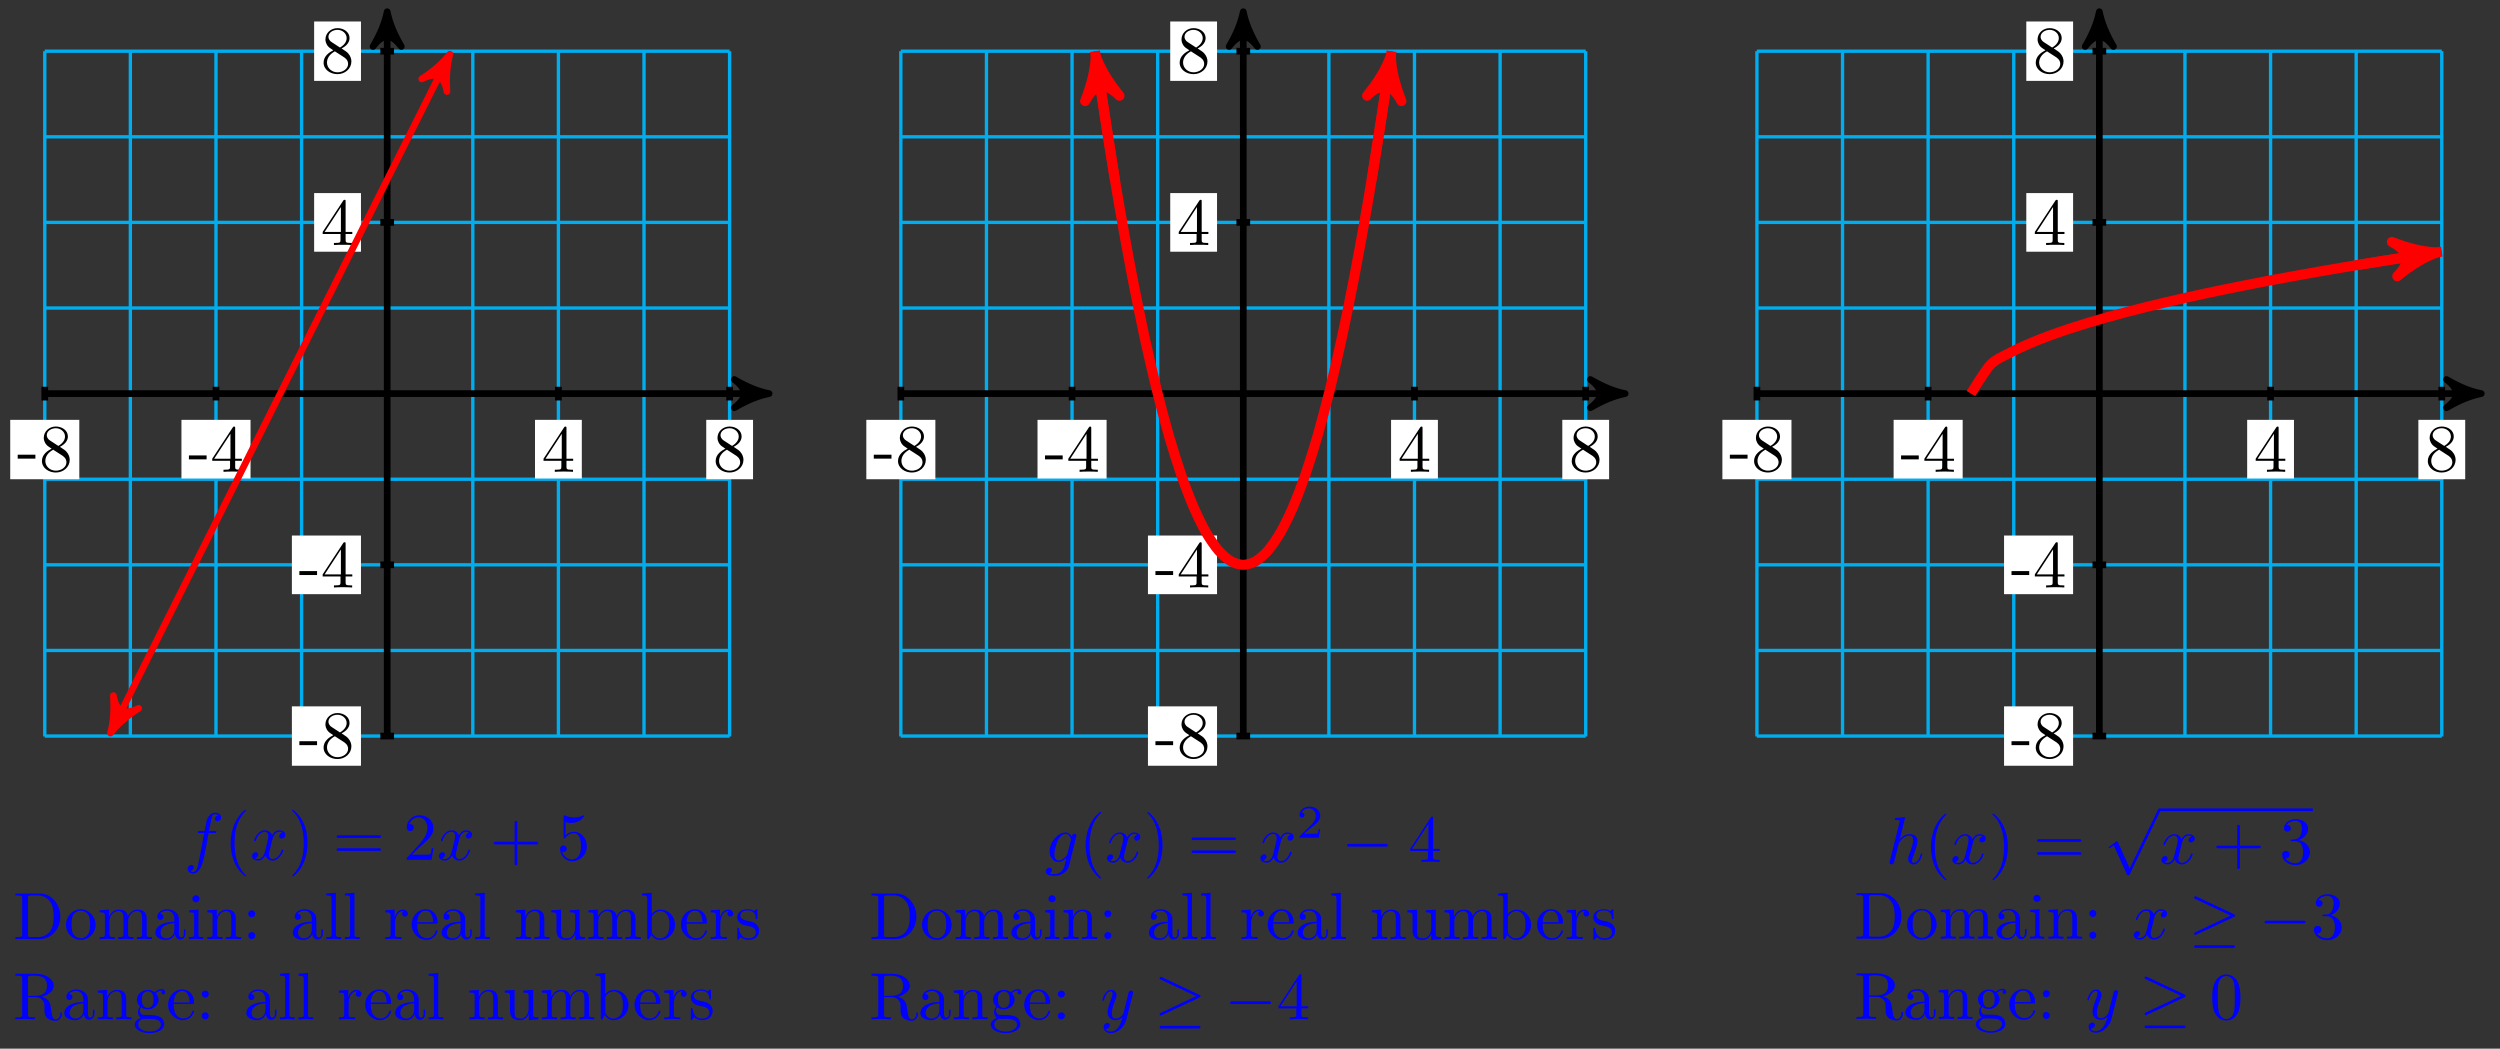 <?xml version="1.0" encoding="UTF-8"?>
<svg xmlns="http://www.w3.org/2000/svg" xmlns:xlink="http://www.w3.org/1999/xlink" width="298pt" height="125pt" viewBox="0 0 298 125" version="1.1">
<rect x="0" y="0" width="298" height="125" fill="#333333" stroke="none"/>
<defs>
<g>
<symbol overflow="visible" id="glyph0-0">
<path style="stroke:none;" d=""/>
</symbol>
<symbol overflow="visible" id="glyph0-1">
<path style="stroke:none;" d="M 2.203 -1.484 L 2.203 -1.953 L 0.094 -1.953 L 0.094 -1.484 Z M 2.203 -1.484 "/>
</symbol>
<symbol overflow="visible" id="glyph0-2">
<path style="stroke:none;" d="M 3.641 -1.344 C 3.641 -1.625 3.547 -1.984 3.25 -2.312 C 3.094 -2.484 2.969 -2.562 2.469 -2.891 C 3.031 -3.172 3.422 -3.594 3.422 -4.125 C 3.422 -4.859 2.719 -5.312 1.984 -5.312 C 1.188 -5.312 0.547 -4.719 0.547 -3.969 C 0.547 -3.828 0.562 -3.469 0.906 -3.094 C 0.984 -3 1.281 -2.812 1.484 -2.672 C 1.016 -2.438 0.328 -1.984 0.328 -1.203 C 0.328 -0.359 1.141 0.172 1.984 0.172 C 2.891 0.172 3.641 -0.484 3.641 -1.344 Z M 3.078 -4.125 C 3.078 -3.672 2.766 -3.281 2.281 -3 L 1.297 -3.641 C 0.938 -3.875 0.906 -4.156 0.906 -4.281 C 0.906 -4.766 1.422 -5.109 1.984 -5.109 C 2.562 -5.109 3.078 -4.688 3.078 -4.125 Z M 3.25 -1.047 C 3.25 -0.469 2.641 -0.047 1.984 -0.047 C 1.312 -0.047 0.734 -0.547 0.734 -1.203 C 0.734 -1.672 0.984 -2.172 1.672 -2.547 L 2.641 -1.922 C 2.875 -1.781 3.25 -1.531 3.25 -1.047 Z M 3.25 -1.047 "/>
</symbol>
<symbol overflow="visible" id="glyph0-3">
<path style="stroke:none;" d="M 3.75 -1.312 L 3.75 -1.562 L 2.953 -1.562 L 2.953 -5.188 C 2.953 -5.344 2.953 -5.391 2.828 -5.391 C 2.75 -5.391 2.734 -5.391 2.672 -5.297 L 0.219 -1.562 L 0.219 -1.312 L 2.344 -1.312 L 2.344 -0.625 C 2.344 -0.328 2.328 -0.25 1.734 -0.25 L 1.562 -0.25 L 1.562 0 C 1.891 -0.031 2.312 -0.031 2.641 -0.031 C 2.984 -0.031 3.406 -0.031 3.734 0 L 3.734 -0.25 L 3.562 -0.25 C 2.969 -0.25 2.953 -0.328 2.953 -0.625 L 2.953 -1.312 Z M 2.391 -1.562 L 0.453 -1.562 L 2.391 -4.531 Z M 2.391 -1.562 "/>
</symbol>
<symbol overflow="visible" id="glyph0-4">
<path style="stroke:none;" d="M 5.641 -2.672 C 5.641 -4.188 4.562 -5.438 3.203 -5.438 L 0.281 -5.438 L 0.281 -5.203 L 0.469 -5.203 C 1.078 -5.203 1.094 -5.109 1.094 -4.828 L 1.094 -0.625 C 1.094 -0.328 1.078 -0.25 0.469 -0.25 L 0.281 -0.25 L 0.281 0 L 3.203 0 C 4.531 0 5.641 -1.172 5.641 -2.672 Z M 4.844 -2.672 C 4.844 -1.797 4.688 -1.312 4.406 -0.922 C 4.234 -0.703 3.781 -0.25 2.984 -0.25 L 2.172 -0.25 C 1.797 -0.25 1.781 -0.297 1.781 -0.562 L 1.781 -4.875 C 1.781 -5.141 1.797 -5.203 2.172 -5.203 L 2.969 -5.203 C 3.469 -5.203 4.016 -5.016 4.422 -4.453 C 4.766 -3.984 4.844 -3.297 4.844 -2.672 Z M 4.844 -2.672 "/>
</symbol>
<symbol overflow="visible" id="glyph0-5">
<path style="stroke:none;" d="M 3.75 -1.703 C 3.75 -2.719 2.953 -3.562 1.984 -3.562 C 1 -3.562 0.219 -2.703 0.219 -1.703 C 0.219 -0.672 1.047 0.094 1.984 0.094 C 2.953 0.094 3.75 -0.688 3.75 -1.703 Z M 3.094 -1.766 C 3.094 -1.484 3.094 -1.047 2.922 -0.703 C 2.734 -0.344 2.391 -0.109 1.984 -0.109 C 1.656 -0.109 1.297 -0.281 1.078 -0.641 C 0.891 -1 0.891 -1.484 0.891 -1.766 C 0.891 -2.078 0.891 -2.516 1.078 -2.859 C 1.297 -3.234 1.672 -3.391 1.984 -3.391 C 2.328 -3.391 2.672 -3.219 2.891 -2.875 C 3.094 -2.531 3.094 -2.078 3.094 -1.766 Z M 3.094 -1.766 "/>
</symbol>
<symbol overflow="visible" id="glyph0-6">
<path style="stroke:none;" d="M 6.484 0 L 6.484 -0.25 C 6.062 -0.25 5.859 -0.25 5.859 -0.484 L 5.859 -2.016 C 5.859 -2.688 5.859 -2.938 5.609 -3.234 C 5.5 -3.359 5.234 -3.516 4.766 -3.516 C 4.109 -3.516 3.75 -3.047 3.625 -2.734 C 3.5 -3.438 2.922 -3.516 2.562 -3.516 C 1.969 -3.516 1.609 -3.172 1.375 -2.688 L 1.375 -3.516 L 0.25 -3.438 L 0.25 -3.188 C 0.812 -3.188 0.875 -3.125 0.875 -2.734 L 0.875 -0.609 C 0.875 -0.25 0.781 -0.25 0.25 -0.25 L 0.25 0 L 1.156 -0.031 L 2.047 0 L 2.047 -0.25 C 1.516 -0.25 1.422 -0.25 1.422 -0.609 L 1.422 -2.078 C 1.422 -2.906 1.984 -3.344 2.5 -3.344 C 3 -3.344 3.094 -2.922 3.094 -2.469 L 3.094 -0.609 C 3.094 -0.25 3 -0.25 2.469 -0.25 L 2.469 0 L 3.375 -0.031 L 4.266 0 L 4.266 -0.25 C 3.734 -0.25 3.641 -0.25 3.641 -0.609 L 3.641 -2.078 C 3.641 -2.906 4.203 -3.344 4.719 -3.344 C 5.219 -3.344 5.312 -2.922 5.312 -2.469 L 5.312 -0.609 C 5.312 -0.25 5.219 -0.25 4.688 -0.25 L 4.688 0 L 5.594 -0.031 Z M 6.484 0 "/>
</symbol>
<symbol overflow="visible" id="glyph0-7">
<path style="stroke:none;" d="M 3.844 -0.703 L 3.844 -1.156 L 3.656 -1.156 L 3.656 -0.703 C 3.656 -0.25 3.453 -0.203 3.359 -0.203 C 3.094 -0.203 3.062 -0.562 3.062 -0.594 L 3.062 -2.188 C 3.062 -2.531 3.062 -2.844 2.781 -3.125 C 2.469 -3.438 2.078 -3.562 1.688 -3.562 C 1.031 -3.562 0.484 -3.203 0.484 -2.672 C 0.484 -2.438 0.641 -2.297 0.859 -2.297 C 1.078 -2.297 1.219 -2.453 1.219 -2.656 C 1.219 -2.75 1.172 -3.016 0.812 -3.031 C 1.031 -3.312 1.422 -3.391 1.672 -3.391 C 2.062 -3.391 2.516 -3.078 2.516 -2.375 L 2.516 -2.078 C 2.109 -2.062 1.547 -2.031 1.047 -1.797 C 0.453 -1.516 0.25 -1.109 0.25 -0.75 C 0.25 -0.109 1.031 0.094 1.531 0.094 C 2.062 0.094 2.422 -0.234 2.578 -0.609 C 2.609 -0.281 2.828 0.047 3.203 0.047 C 3.359 0.047 3.844 -0.062 3.844 -0.703 Z M 2.516 -1.109 C 2.516 -0.359 1.938 -0.094 1.578 -0.094 C 1.188 -0.094 0.875 -0.359 0.875 -0.766 C 0.875 -1.203 1.203 -1.859 2.516 -1.906 Z M 2.516 -1.109 "/>
</symbol>
<symbol overflow="visible" id="glyph0-8">
<path style="stroke:none;" d="M 1.969 0 L 1.969 -0.25 C 1.438 -0.25 1.406 -0.281 1.406 -0.594 L 1.406 -3.516 L 0.297 -3.438 L 0.297 -3.188 C 0.812 -3.188 0.891 -3.141 0.891 -2.75 L 0.891 -0.609 C 0.891 -0.25 0.797 -0.25 0.266 -0.25 L 0.266 0 L 1.141 -0.031 C 1.422 -0.031 1.703 -0.016 1.969 0 Z M 1.531 -4.812 C 1.531 -5.031 1.344 -5.234 1.109 -5.234 C 0.844 -5.234 0.672 -5.016 0.672 -4.812 C 0.672 -4.594 0.859 -4.391 1.094 -4.391 C 1.375 -4.391 1.531 -4.609 1.531 -4.812 Z M 1.531 -4.812 "/>
</symbol>
<symbol overflow="visible" id="glyph0-9">
<path style="stroke:none;" d="M 4.266 0 L 4.266 -0.25 C 3.844 -0.25 3.656 -0.25 3.641 -0.484 L 3.641 -2.016 C 3.641 -2.688 3.641 -2.938 3.391 -3.234 C 3.281 -3.359 3.016 -3.516 2.562 -3.516 C 1.969 -3.516 1.609 -3.172 1.375 -2.688 L 1.375 -3.516 L 0.25 -3.438 L 0.25 -3.188 C 0.812 -3.188 0.875 -3.125 0.875 -2.734 L 0.875 -0.609 C 0.875 -0.25 0.781 -0.25 0.25 -0.25 L 0.25 0 L 1.156 -0.031 L 2.047 0 L 2.047 -0.25 C 1.516 -0.25 1.422 -0.25 1.422 -0.609 L 1.422 -2.078 C 1.422 -2.906 1.984 -3.344 2.5 -3.344 C 3 -3.344 3.094 -2.922 3.094 -2.469 L 3.094 -0.609 C 3.094 -0.25 3 -0.25 2.469 -0.25 L 2.469 0 L 3.375 -0.031 Z M 4.266 0 "/>
</symbol>
<symbol overflow="visible" id="glyph0-10">
<path style="stroke:none;" d="M 1.531 -3.016 C 1.531 -3.25 1.344 -3.438 1.109 -3.438 C 0.875 -3.438 0.688 -3.25 0.688 -3.016 C 0.688 -2.781 0.875 -2.594 1.109 -2.594 C 1.344 -2.594 1.531 -2.781 1.531 -3.016 Z M 1.531 -0.422 C 1.531 -0.656 1.344 -0.844 1.109 -0.844 C 0.875 -0.844 0.688 -0.656 0.688 -0.422 C 0.688 -0.188 0.875 0 1.109 0 C 1.344 0 1.531 -0.188 1.531 -0.422 Z M 1.531 -0.422 "/>
</symbol>
<symbol overflow="visible" id="glyph0-11">
<path style="stroke:none;" d="M 2.031 0 L 2.031 -0.25 C 1.5 -0.25 1.406 -0.25 1.406 -0.609 L 1.406 -5.531 L 0.266 -5.438 L 0.266 -5.203 C 0.828 -5.203 0.891 -5.141 0.891 -4.75 L 0.891 -0.609 C 0.891 -0.25 0.797 -0.25 0.266 -0.25 L 0.266 0 L 1.141 -0.031 Z M 2.031 0 "/>
</symbol>
<symbol overflow="visible" id="glyph0-12">
<path style="stroke:none;" d="M 2.906 -3.031 C 2.906 -3.297 2.656 -3.516 2.312 -3.516 C 1.734 -3.516 1.438 -2.984 1.328 -2.641 L 1.328 -3.516 L 0.219 -3.438 L 0.219 -3.188 C 0.781 -3.188 0.844 -3.125 0.844 -2.734 L 0.844 -0.609 C 0.844 -0.25 0.75 -0.25 0.219 -0.25 L 0.219 0 L 1.125 -0.031 C 1.453 -0.031 1.828 -0.031 2.141 0 L 2.141 -0.25 L 1.969 -0.25 C 1.391 -0.25 1.375 -0.328 1.375 -0.625 L 1.375 -1.844 C 1.375 -2.641 1.703 -3.344 2.312 -3.344 C 2.359 -3.344 2.375 -3.344 2.406 -3.344 C 2.375 -3.328 2.219 -3.234 2.219 -3.031 C 2.219 -2.812 2.375 -2.688 2.562 -2.688 C 2.703 -2.688 2.906 -2.781 2.906 -3.031 Z M 2.906 -3.031 "/>
</symbol>
<symbol overflow="visible" id="glyph0-13">
<path style="stroke:none;" d="M 3.312 -0.953 C 3.312 -1.031 3.25 -1.047 3.203 -1.047 C 3.125 -1.047 3.109 -1 3.094 -0.938 C 2.828 -0.109 2.109 -0.109 2.031 -0.109 C 1.625 -0.109 1.312 -0.344 1.125 -0.641 C 0.891 -1.031 0.891 -1.547 0.891 -1.844 L 3.109 -1.844 C 3.281 -1.844 3.312 -1.844 3.312 -2.016 C 3.312 -2.797 2.875 -3.562 1.875 -3.562 C 0.953 -3.562 0.219 -2.75 0.219 -1.75 C 0.219 -0.688 1.062 0.094 1.969 0.094 C 2.953 0.094 3.312 -0.797 3.312 -0.953 Z M 2.781 -2.016 L 0.891 -2.016 C 0.938 -3.203 1.609 -3.391 1.875 -3.391 C 2.703 -3.391 2.781 -2.312 2.781 -2.016 Z M 2.781 -2.016 "/>
</symbol>
<symbol overflow="visible" id="glyph0-14">
<path style="stroke:none;" d="M 4.266 0 L 4.266 -0.25 C 3.703 -0.25 3.641 -0.297 3.641 -0.688 L 3.641 -3.516 L 2.469 -3.438 L 2.469 -3.188 C 3.031 -3.188 3.094 -3.125 3.094 -2.734 L 3.094 -1.328 C 3.094 -0.625 2.703 -0.094 2.125 -0.094 C 1.453 -0.094 1.422 -0.469 1.422 -0.875 L 1.422 -3.516 L 0.25 -3.438 L 0.25 -3.188 C 0.875 -3.188 0.875 -3.156 0.875 -2.453 L 0.875 -1.266 C 0.875 -0.641 0.875 0.094 2.094 0.094 C 2.531 0.094 2.891 -0.141 3.109 -0.625 L 3.109 0.094 Z M 4.266 0 "/>
</symbol>
<symbol overflow="visible" id="glyph0-15">
<path style="stroke:none;" d="M 4.156 -1.719 C 4.156 -2.734 3.375 -3.516 2.469 -3.516 C 1.844 -3.516 1.5 -3.141 1.375 -3 L 1.375 -5.531 L 0.219 -5.438 L 0.219 -5.203 C 0.781 -5.203 0.844 -5.141 0.844 -4.75 L 0.844 0 L 1.047 0 L 1.328 -0.5 C 1.453 -0.312 1.781 0.094 2.375 0.094 C 3.328 0.094 4.156 -0.688 4.156 -1.719 Z M 3.484 -1.734 C 3.484 -1.438 3.469 -0.953 3.25 -0.594 C 3.078 -0.344 2.766 -0.094 2.344 -0.094 C 1.984 -0.094 1.703 -0.281 1.5 -0.578 C 1.391 -0.734 1.391 -0.766 1.391 -0.906 L 1.391 -2.547 C 1.391 -2.703 1.391 -2.703 1.484 -2.844 C 1.797 -3.281 2.234 -3.344 2.422 -3.344 C 2.781 -3.344 3.062 -3.141 3.266 -2.844 C 3.469 -2.516 3.484 -2.062 3.484 -1.734 Z M 3.484 -1.734 "/>
</symbol>
<symbol overflow="visible" id="glyph0-16">
<path style="stroke:none;" d="M 2.875 -1.016 C 2.875 -1.438 2.625 -1.688 2.531 -1.781 C 2.266 -2.031 1.953 -2.094 1.625 -2.156 C 1.172 -2.25 0.641 -2.344 0.641 -2.812 C 0.641 -3.094 0.859 -3.422 1.531 -3.422 C 2.422 -3.422 2.453 -2.703 2.469 -2.453 C 2.484 -2.375 2.562 -2.375 2.562 -2.375 C 2.672 -2.375 2.672 -2.422 2.672 -2.578 L 2.672 -3.375 C 2.672 -3.516 2.672 -3.562 2.578 -3.562 C 2.547 -3.562 2.531 -3.562 2.422 -3.469 C 2.406 -3.438 2.312 -3.375 2.281 -3.344 C 1.984 -3.562 1.656 -3.562 1.531 -3.562 C 0.562 -3.562 0.266 -3.031 0.266 -2.594 C 0.266 -2.312 0.391 -2.094 0.609 -1.906 C 0.859 -1.703 1.078 -1.656 1.656 -1.547 C 1.828 -1.516 2.484 -1.391 2.484 -0.812 C 2.484 -0.406 2.203 -0.094 1.578 -0.094 C 0.922 -0.094 0.625 -0.547 0.484 -1.219 C 0.453 -1.328 0.453 -1.359 0.359 -1.359 C 0.266 -1.359 0.266 -1.297 0.266 -1.156 L 0.266 -0.109 C 0.266 0.031 0.266 0.094 0.344 0.094 C 0.391 0.094 0.391 0.078 0.547 -0.078 C 0.562 -0.094 0.562 -0.109 0.703 -0.25 C 1.062 0.078 1.422 0.094 1.578 0.094 C 2.5 0.094 2.875 -0.453 2.875 -1.016 Z M 2.875 -1.016 "/>
</symbol>
<symbol overflow="visible" id="glyph0-17">
<path style="stroke:none;" d="M 5.828 -0.703 C 5.828 -0.75 5.828 -0.844 5.734 -0.844 C 5.641 -0.844 5.641 -0.766 5.641 -0.703 C 5.594 -0.141 5.312 0 5.109 0 C 4.719 0 4.656 -0.406 4.547 -1.141 L 4.438 -1.781 C 4.297 -2.297 3.906 -2.562 3.469 -2.703 C 4.234 -2.906 4.859 -3.391 4.859 -4.016 C 4.859 -4.766 3.953 -5.438 2.781 -5.438 L 0.281 -5.438 L 0.281 -5.203 L 0.469 -5.203 C 1.078 -5.203 1.094 -5.109 1.094 -4.828 L 1.094 -0.625 C 1.094 -0.328 1.078 -0.25 0.469 -0.25 L 0.281 -0.25 L 0.281 0 C 0.562 -0.031 1.125 -0.031 1.438 -0.031 C 1.75 -0.031 2.312 -0.031 2.609 0 L 2.609 -0.25 L 2.422 -0.25 C 1.797 -0.25 1.781 -0.328 1.781 -0.625 L 1.781 -2.641 L 2.703 -2.641 C 2.828 -2.641 3.156 -2.641 3.438 -2.359 C 3.75 -2.078 3.75 -1.828 3.75 -1.297 C 3.75 -0.781 3.75 -0.469 4.078 -0.156 C 4.406 0.125 4.844 0.172 5.078 0.172 C 5.703 0.172 5.828 -0.484 5.828 -0.703 Z M 4.047 -4.016 C 4.047 -3.453 3.844 -2.812 2.672 -2.812 L 1.781 -2.812 L 1.781 -4.875 C 1.781 -5.062 1.781 -5.156 1.953 -5.172 C 2.047 -5.203 2.266 -5.203 2.438 -5.203 C 3.141 -5.203 4.047 -5.156 4.047 -4.016 Z M 4.047 -4.016 "/>
</symbol>
<symbol overflow="visible" id="glyph0-18">
<path style="stroke:none;" d="M 3.859 -3.219 C 3.859 -3.359 3.766 -3.609 3.453 -3.609 C 3.297 -3.609 2.953 -3.562 2.609 -3.234 C 2.281 -3.5 1.938 -3.516 1.766 -3.516 C 1.031 -3.516 0.484 -2.969 0.484 -2.359 C 0.484 -2.016 0.656 -1.703 0.859 -1.531 C 0.75 -1.422 0.609 -1.156 0.609 -0.875 C 0.609 -0.625 0.703 -0.328 0.953 -0.172 C 0.484 -0.031 0.219 0.312 0.219 0.625 C 0.219 1.203 1.016 1.641 1.984 1.641 C 2.922 1.641 3.75 1.234 3.75 0.609 C 3.75 0.328 3.641 -0.078 3.234 -0.297 C 2.812 -0.516 2.344 -0.516 1.859 -0.516 C 1.672 -0.516 1.328 -0.516 1.266 -0.531 C 1.016 -0.562 0.844 -0.812 0.844 -1.062 C 0.844 -1.094 0.844 -1.281 0.984 -1.438 C 1.297 -1.219 1.625 -1.188 1.766 -1.188 C 2.516 -1.188 3.062 -1.734 3.062 -2.344 C 3.062 -2.641 2.938 -2.938 2.734 -3.125 C 3.016 -3.391 3.312 -3.438 3.453 -3.438 C 3.453 -3.438 3.5 -3.438 3.531 -3.422 C 3.438 -3.391 3.406 -3.312 3.406 -3.219 C 3.406 -3.078 3.5 -2.984 3.641 -2.984 C 3.719 -2.984 3.859 -3.031 3.859 -3.219 Z M 2.469 -2.359 C 2.469 -2.141 2.453 -1.891 2.328 -1.688 C 2.266 -1.594 2.094 -1.375 1.766 -1.375 C 1.078 -1.375 1.078 -2.172 1.078 -2.344 C 1.078 -2.562 1.078 -2.828 1.203 -3.016 C 1.266 -3.109 1.453 -3.344 1.766 -3.344 C 2.469 -3.344 2.469 -2.547 2.469 -2.359 Z M 3.344 0.625 C 3.344 1.062 2.766 1.453 1.984 1.453 C 1.188 1.453 0.641 1.047 0.641 0.625 C 0.641 0.266 0.938 -0.031 1.297 -0.062 L 1.766 -0.062 C 2.453 -0.062 3.344 -0.062 3.344 0.625 Z M 3.344 0.625 "/>
</symbol>
<symbol overflow="visible" id="glyph1-0">
<path style="stroke:none;" d=""/>
</symbol>
<symbol overflow="visible" id="glyph1-1">
<path style="stroke:none;" d="M 2.922 -3.188 L 3.609 -3.188 C 3.766 -3.188 3.844 -3.188 3.844 -3.344 C 3.844 -3.438 3.766 -3.438 3.641 -3.438 L 2.969 -3.438 L 3.141 -4.344 C 3.172 -4.516 3.281 -5.078 3.328 -5.172 C 3.406 -5.328 3.531 -5.438 3.703 -5.438 C 3.734 -5.438 3.938 -5.438 4.094 -5.297 C 3.75 -5.266 3.672 -4.984 3.672 -4.875 C 3.672 -4.688 3.812 -4.594 3.953 -4.594 C 4.172 -4.594 4.406 -4.766 4.406 -5.062 C 4.406 -5.438 4.031 -5.625 3.703 -5.625 C 3.438 -5.625 2.938 -5.469 2.688 -4.688 C 2.641 -4.516 2.625 -4.438 2.438 -3.438 L 1.875 -3.438 C 1.734 -3.438 1.641 -3.438 1.641 -3.281 C 1.641 -3.188 1.719 -3.188 1.859 -3.188 L 2.391 -3.188 L 1.797 -0.047 C 1.656 0.734 1.516 1.453 1.094 1.453 C 1.062 1.453 0.875 1.453 0.719 1.312 C 1.078 1.297 1.156 1 1.156 0.891 C 1.156 0.703 1.016 0.609 0.859 0.609 C 0.656 0.609 0.422 0.781 0.422 1.078 C 0.422 1.438 0.766 1.641 1.094 1.641 C 1.531 1.641 1.859 1.156 2 0.859 C 2.25 0.359 2.438 -0.609 2.453 -0.656 Z M 2.922 -3.188 "/>
</symbol>
<symbol overflow="visible" id="glyph1-2">
<path style="stroke:none;" d="M 2.656 -2.406 C 2.703 -2.609 2.891 -3.344 3.453 -3.344 C 3.484 -3.344 3.688 -3.344 3.844 -3.25 C 3.625 -3.203 3.469 -3 3.469 -2.812 C 3.469 -2.688 3.547 -2.531 3.766 -2.531 C 3.938 -2.531 4.203 -2.672 4.203 -3 C 4.203 -3.406 3.734 -3.516 3.453 -3.516 C 3 -3.516 2.719 -3.094 2.625 -2.922 C 2.422 -3.438 1.984 -3.516 1.766 -3.516 C 0.938 -3.516 0.484 -2.5 0.484 -2.297 C 0.484 -2.219 0.562 -2.219 0.578 -2.219 C 0.641 -2.219 0.656 -2.234 0.672 -2.297 C 0.953 -3.141 1.469 -3.344 1.75 -3.344 C 1.891 -3.344 2.172 -3.281 2.172 -2.812 C 2.172 -2.562 2.047 -2.031 1.75 -0.922 C 1.625 -0.422 1.344 -0.094 0.984 -0.094 C 0.938 -0.094 0.75 -0.094 0.594 -0.188 C 0.781 -0.234 0.969 -0.391 0.969 -0.625 C 0.969 -0.844 0.781 -0.906 0.672 -0.906 C 0.438 -0.906 0.234 -0.688 0.234 -0.438 C 0.234 -0.078 0.625 0.094 0.984 0.094 C 1.5 0.094 1.797 -0.469 1.812 -0.516 C 1.906 -0.219 2.203 0.094 2.672 0.094 C 3.5 0.094 3.953 -0.938 3.953 -1.141 C 3.953 -1.219 3.875 -1.219 3.859 -1.219 C 3.781 -1.219 3.766 -1.188 3.75 -1.125 C 3.484 -0.281 2.953 -0.094 2.688 -0.094 C 2.375 -0.094 2.25 -0.344 2.25 -0.609 C 2.25 -0.781 2.297 -0.969 2.391 -1.312 Z M 2.656 -2.406 "/>
</symbol>
<symbol overflow="visible" id="glyph1-3">
<path style="stroke:none;" d="M 3.75 -3 C 3.766 -3.047 3.781 -3.094 3.781 -3.141 C 3.781 -3.281 3.688 -3.359 3.547 -3.359 C 3.469 -3.359 3.25 -3.312 3.219 -3.016 C 3.078 -3.312 2.797 -3.516 2.484 -3.516 C 1.562 -3.516 0.578 -2.406 0.578 -1.266 C 0.578 -0.469 1.062 0 1.641 0 C 2.109 0 2.484 -0.375 2.562 -0.469 L 2.578 -0.453 C 2.406 0.25 2.312 0.578 2.312 0.594 C 2.281 0.672 2.016 1.453 1.156 1.453 C 1.016 1.453 0.75 1.453 0.531 1.375 C 0.766 1.312 0.859 1.094 0.859 0.969 C 0.859 0.844 0.766 0.688 0.547 0.688 C 0.375 0.688 0.125 0.828 0.125 1.141 C 0.125 1.469 0.422 1.641 1.172 1.641 C 2.172 1.641 2.75 1.016 2.875 0.531 Z M 2.719 -1.016 C 2.672 -0.812 2.484 -0.609 2.312 -0.469 C 2.141 -0.312 1.891 -0.172 1.672 -0.172 C 1.266 -0.172 1.141 -0.594 1.141 -0.906 C 1.141 -1.297 1.375 -2.234 1.594 -2.641 C 1.812 -3.031 2.156 -3.344 2.484 -3.344 C 3.016 -3.344 3.125 -2.703 3.125 -2.656 C 3.125 -2.625 3.109 -2.578 3.094 -2.547 Z M 2.719 -1.016 "/>
</symbol>
<symbol overflow="visible" id="glyph1-4">
<path style="stroke:none;" d="M 3.875 -3.031 C 3.906 -3.141 3.906 -3.156 3.906 -3.219 C 3.906 -3.359 3.797 -3.438 3.672 -3.438 C 3.594 -3.438 3.469 -3.391 3.391 -3.266 C 3.375 -3.234 3.312 -2.984 3.281 -2.844 C 3.234 -2.625 3.172 -2.422 3.125 -2.203 L 2.766 -0.766 C 2.734 -0.641 2.391 -0.094 1.859 -0.094 C 1.453 -0.094 1.375 -0.438 1.375 -0.734 C 1.375 -1.094 1.5 -1.594 1.781 -2.297 C 1.906 -2.625 1.938 -2.703 1.938 -2.875 C 1.938 -3.234 1.688 -3.516 1.281 -3.516 C 0.531 -3.516 0.234 -2.359 0.234 -2.297 C 0.234 -2.219 0.312 -2.219 0.328 -2.219 C 0.406 -2.219 0.422 -2.234 0.453 -2.359 C 0.672 -3.109 0.984 -3.344 1.266 -3.344 C 1.328 -3.344 1.453 -3.344 1.453 -3.094 C 1.453 -2.891 1.375 -2.688 1.328 -2.531 C 1 -1.688 0.859 -1.234 0.859 -0.859 C 0.859 -0.156 1.359 0.094 1.828 0.094 C 2.141 0.094 2.422 -0.047 2.641 -0.266 C 2.531 0.141 2.438 0.531 2.125 0.953 C 1.906 1.234 1.609 1.453 1.25 1.453 C 1.125 1.453 0.766 1.438 0.641 1.125 C 0.766 1.125 0.875 1.125 0.984 1.031 C 1.062 0.953 1.141 0.859 1.141 0.703 C 1.141 0.453 0.922 0.422 0.844 0.422 C 0.656 0.422 0.391 0.547 0.391 0.938 C 0.391 1.344 0.75 1.641 1.25 1.641 C 2.062 1.641 2.891 0.906 3.109 0.016 Z M 3.875 -3.031 "/>
</symbol>
<symbol overflow="visible" id="glyph1-5">
<path style="stroke:none;" d="M 2.281 -5.438 C 2.281 -5.453 2.281 -5.531 2.188 -5.531 C 2 -5.531 1.422 -5.469 1.219 -5.453 C 1.141 -5.438 1.062 -5.438 1.062 -5.297 C 1.062 -5.203 1.125 -5.203 1.25 -5.203 C 1.641 -5.203 1.656 -5.141 1.656 -5.062 L 1.625 -4.906 L 0.469 -0.312 C 0.438 -0.203 0.438 -0.188 0.438 -0.141 C 0.438 0.047 0.594 0.094 0.672 0.094 C 0.797 0.094 0.922 -0.016 0.969 -0.125 L 1.109 -0.719 L 1.297 -1.438 C 1.344 -1.625 1.391 -1.797 1.422 -1.969 C 1.438 -2.031 1.5 -2.281 1.516 -2.328 C 1.531 -2.406 1.781 -2.859 2.062 -3.062 C 2.234 -3.203 2.484 -3.344 2.828 -3.344 C 3.156 -3.344 3.25 -3.078 3.25 -2.781 C 3.25 -2.359 2.953 -1.484 2.75 -1 C 2.688 -0.828 2.656 -0.719 2.656 -0.562 C 2.656 -0.188 2.938 0.094 3.312 0.094 C 4.062 0.094 4.344 -1.078 4.344 -1.141 C 4.344 -1.219 4.281 -1.219 4.25 -1.219 C 4.172 -1.219 4.172 -1.188 4.141 -1.078 C 4.016 -0.656 3.766 -0.094 3.328 -0.094 C 3.188 -0.094 3.125 -0.172 3.125 -0.344 C 3.125 -0.547 3.203 -0.734 3.281 -0.922 C 3.406 -1.266 3.766 -2.203 3.766 -2.672 C 3.766 -3.188 3.438 -3.516 2.844 -3.516 C 2.344 -3.516 1.953 -3.281 1.672 -2.906 Z M 2.281 -5.438 "/>
</symbol>
<symbol overflow="visible" id="glyph2-0">
<path style="stroke:none;" d=""/>
</symbol>
<symbol overflow="visible" id="glyph2-1">
<path style="stroke:none;" d="M 2.641 1.906 C 2.641 1.891 2.641 1.875 2.5 1.734 C 1.5 0.734 1.25 -0.766 1.25 -1.984 C 1.25 -3.375 1.547 -4.766 2.531 -5.766 C 2.641 -5.859 2.641 -5.875 2.641 -5.891 C 2.641 -5.953 2.609 -5.969 2.562 -5.969 C 2.484 -5.969 1.766 -5.438 1.297 -4.422 C 0.891 -3.547 0.781 -2.656 0.781 -1.984 C 0.781 -1.375 0.875 -0.406 1.312 0.5 C 1.797 1.469 2.484 1.984 2.562 1.984 C 2.609 1.984 2.641 1.969 2.641 1.906 Z M 2.641 1.906 "/>
</symbol>
<symbol overflow="visible" id="glyph2-2">
<path style="stroke:none;" d="M 2.297 -1.984 C 2.297 -2.609 2.219 -3.578 1.781 -4.484 C 1.297 -5.453 0.609 -5.969 0.531 -5.969 C 0.484 -5.969 0.453 -5.938 0.453 -5.891 C 0.453 -5.875 0.453 -5.859 0.609 -5.719 C 1.391 -4.922 1.844 -3.656 1.844 -1.984 C 1.844 -0.625 1.547 0.766 0.562 1.781 C 0.453 1.875 0.453 1.891 0.453 1.906 C 0.453 1.953 0.484 1.984 0.531 1.984 C 0.609 1.984 1.328 1.453 1.797 0.438 C 2.203 -0.438 2.297 -1.328 2.297 -1.984 Z M 2.297 -1.984 "/>
</symbol>
<symbol overflow="visible" id="glyph2-3">
<path style="stroke:none;" d="M 5.469 -2.609 C 5.594 -2.609 5.75 -2.609 5.75 -2.766 C 5.75 -2.922 5.594 -2.922 5.484 -2.922 L 0.703 -2.922 C 0.594 -2.922 0.453 -2.922 0.453 -2.766 C 0.453 -2.609 0.594 -2.609 0.719 -2.609 Z M 5.484 -1.062 C 5.594 -1.062 5.75 -1.062 5.75 -1.219 C 5.75 -1.375 5.594 -1.375 5.469 -1.375 L 0.719 -1.375 C 0.594 -1.375 0.453 -1.375 0.453 -1.219 C 0.453 -1.062 0.594 -1.062 0.703 -1.062 Z M 5.484 -1.062 "/>
</symbol>
<symbol overflow="visible" id="glyph2-4">
<path style="stroke:none;" d="M 1.016 -0.609 L 1.859 -1.438 C 3.094 -2.531 3.578 -2.969 3.578 -3.766 C 3.578 -4.672 2.859 -5.312 1.891 -5.312 C 0.984 -5.312 0.391 -4.578 0.391 -3.859 C 0.391 -3.422 0.797 -3.422 0.828 -3.422 C 0.953 -3.422 1.234 -3.516 1.234 -3.844 C 1.234 -4.047 1.094 -4.25 0.812 -4.25 C 0.75 -4.25 0.734 -4.25 0.703 -4.25 C 0.891 -4.766 1.328 -5.062 1.781 -5.062 C 2.516 -5.062 2.859 -4.422 2.859 -3.766 C 2.859 -3.125 2.453 -2.5 2.016 -2 L 0.484 -0.297 C 0.391 -0.203 0.391 -0.188 0.391 0 L 3.359 0 L 3.578 -1.391 L 3.375 -1.391 C 3.344 -1.141 3.281 -0.797 3.203 -0.672 C 3.141 -0.609 2.625 -0.609 2.453 -0.609 Z M 1.016 -0.609 "/>
</symbol>
<symbol overflow="visible" id="glyph2-5">
<path style="stroke:none;" d="M 3.266 -1.828 L 5.484 -1.828 C 5.594 -1.828 5.75 -1.828 5.75 -1.984 C 5.75 -2.156 5.594 -2.156 5.484 -2.156 L 3.266 -2.156 L 3.266 -4.375 C 3.266 -4.5 3.266 -4.641 3.094 -4.641 C 2.938 -4.641 2.938 -4.5 2.938 -4.375 L 2.938 -2.156 L 0.703 -2.156 C 0.594 -2.156 0.453 -2.156 0.453 -1.984 C 0.453 -1.828 0.594 -1.828 0.703 -1.828 L 2.938 -1.828 L 2.938 0.391 C 2.938 0.516 2.938 0.656 3.094 0.656 C 3.266 0.656 3.266 0.516 3.266 0.391 Z M 3.266 -1.828 "/>
</symbol>
<symbol overflow="visible" id="glyph2-6">
<path style="stroke:none;" d="M 3.578 -1.609 C 3.578 -2.547 2.922 -3.344 2.062 -3.344 C 1.688 -3.344 1.344 -3.219 1.047 -2.938 L 1.047 -4.5 C 1.219 -4.453 1.469 -4.391 1.734 -4.391 C 2.703 -4.391 3.266 -5.109 3.266 -5.219 C 3.266 -5.266 3.25 -5.312 3.188 -5.312 C 3.172 -5.312 3.156 -5.312 3.125 -5.281 C 2.969 -5.219 2.578 -5.047 2.047 -5.047 C 1.719 -5.047 1.359 -5.109 0.984 -5.281 C 0.922 -5.297 0.906 -5.297 0.891 -5.297 C 0.812 -5.297 0.812 -5.234 0.812 -5.109 L 0.812 -2.75 C 0.812 -2.609 0.812 -2.547 0.922 -2.547 C 0.969 -2.547 0.984 -2.562 1.016 -2.609 C 1.109 -2.734 1.406 -3.172 2.047 -3.172 C 2.469 -3.172 2.656 -2.812 2.719 -2.656 C 2.859 -2.359 2.875 -2.062 2.875 -1.656 C 2.875 -1.375 2.875 -0.906 2.672 -0.562 C 2.484 -0.25 2.188 -0.047 1.828 -0.047 C 1.25 -0.047 0.781 -0.469 0.656 -0.938 C 0.672 -0.938 0.703 -0.922 0.781 -0.922 C 1.047 -0.922 1.188 -1.125 1.188 -1.312 C 1.188 -1.5 1.047 -1.703 0.781 -1.703 C 0.672 -1.703 0.391 -1.656 0.391 -1.281 C 0.391 -0.594 0.953 0.172 1.844 0.172 C 2.766 0.172 3.578 -0.594 3.578 -1.609 Z M 3.578 -1.609 "/>
</symbol>
<symbol overflow="visible" id="glyph2-7">
<path style="stroke:none;" d="M 2.344 -1.312 L 2.344 -0.625 C 2.344 -0.328 2.328 -0.25 1.734 -0.25 L 1.562 -0.25 L 1.562 0 C 1.891 -0.031 2.312 -0.031 2.641 -0.031 C 2.984 -0.031 3.406 -0.031 3.734 0 L 3.734 -0.25 L 3.562 -0.25 C 2.969 -0.25 2.953 -0.328 2.953 -0.625 L 2.953 -1.312 L 3.75 -1.312 L 3.75 -1.562 L 2.953 -1.562 L 2.953 -5.188 C 2.953 -5.344 2.953 -5.391 2.828 -5.391 C 2.75 -5.391 2.734 -5.391 2.672 -5.297 L 0.219 -1.562 L 0.219 -1.312 Z M 2.391 -1.562 L 0.453 -1.562 L 2.391 -4.531 Z M 2.391 -1.562 "/>
</symbol>
<symbol overflow="visible" id="glyph2-8">
<path style="stroke:none;" d="M 2.312 -2.812 C 2.969 -3.016 3.422 -3.578 3.422 -4.203 C 3.422 -4.859 2.719 -5.312 1.953 -5.312 C 1.156 -5.312 0.547 -4.828 0.547 -4.219 C 0.547 -3.953 0.719 -3.812 0.953 -3.812 C 1.203 -3.812 1.359 -3.984 1.359 -4.219 C 1.359 -4.609 0.984 -4.609 0.875 -4.609 C 1.109 -5 1.641 -5.109 1.922 -5.109 C 2.25 -5.109 2.688 -4.938 2.688 -4.219 C 2.688 -4.125 2.672 -3.656 2.469 -3.312 C 2.234 -2.922 1.953 -2.906 1.766 -2.891 C 1.703 -2.891 1.5 -2.875 1.453 -2.875 C 1.391 -2.859 1.328 -2.859 1.328 -2.766 C 1.328 -2.688 1.391 -2.688 1.516 -2.688 L 1.875 -2.688 C 2.531 -2.688 2.828 -2.141 2.828 -1.359 C 2.828 -0.281 2.266 -0.047 1.922 -0.047 C 1.578 -0.047 0.984 -0.188 0.703 -0.656 C 0.984 -0.609 1.234 -0.781 1.234 -1.094 C 1.234 -1.375 1.016 -1.531 0.781 -1.531 C 0.594 -1.531 0.328 -1.422 0.328 -1.078 C 0.328 -0.344 1.078 0.172 1.938 0.172 C 2.922 0.172 3.641 -0.547 3.641 -1.359 C 3.641 -2.016 3.141 -2.641 2.312 -2.812 Z M 2.312 -2.812 "/>
</symbol>
<symbol overflow="visible" id="glyph2-9">
<path style="stroke:none;" d="M 3.672 -2.547 C 3.672 -3.188 3.625 -3.828 3.344 -4.422 C 2.984 -5.172 2.328 -5.312 1.984 -5.312 C 1.516 -5.312 0.938 -5.094 0.609 -4.359 C 0.344 -3.812 0.312 -3.188 0.312 -2.547 C 0.312 -1.953 0.344 -1.234 0.672 -0.625 C 1.016 0.016 1.594 0.172 1.984 0.172 C 2.422 0.172 3.016 0.016 3.375 -0.75 C 3.625 -1.297 3.672 -1.922 3.672 -2.547 Z M 1.984 0 C 1.672 0 1.203 -0.203 1.062 -0.969 C 0.969 -1.438 0.969 -2.172 0.969 -2.641 C 0.969 -3.156 0.969 -3.688 1.031 -4.109 C 1.188 -5.062 1.781 -5.125 1.984 -5.125 C 2.25 -5.125 2.766 -4.984 2.922 -4.203 C 3 -3.75 3 -3.141 3 -2.641 C 3 -2.047 3 -1.5 2.922 -1 C 2.797 -0.234 2.344 0 1.984 0 Z M 1.984 0 "/>
</symbol>
<symbol overflow="visible" id="glyph3-0">
<path style="stroke:none;" d=""/>
</symbol>
<symbol overflow="visible" id="glyph3-1">
<path style="stroke:none;" d="M 2.812 -1.016 L 2.625 -1.016 C 2.609 -0.891 2.562 -0.562 2.484 -0.5 C 2.438 -0.469 2.016 -0.469 1.938 -0.469 L 0.906 -0.469 C 1.484 -1 1.688 -1.156 2.016 -1.406 C 2.438 -1.734 2.812 -2.094 2.812 -2.609 C 2.812 -3.297 2.219 -3.703 1.516 -3.703 C 0.812 -3.703 0.344 -3.219 0.344 -2.703 C 0.344 -2.422 0.594 -2.391 0.641 -2.391 C 0.781 -2.391 0.938 -2.484 0.938 -2.688 C 0.938 -2.781 0.906 -2.984 0.609 -2.984 C 0.781 -3.375 1.172 -3.5 1.422 -3.5 C 1.984 -3.5 2.281 -3.062 2.281 -2.609 C 2.281 -2.125 1.938 -1.75 1.75 -1.547 L 0.406 -0.219 C 0.344 -0.172 0.344 -0.156 0.344 0 L 2.656 0 Z M 2.812 -1.016 "/>
</symbol>
<symbol overflow="visible" id="glyph4-0">
<path style="stroke:none;" d=""/>
</symbol>
<symbol overflow="visible" id="glyph4-1">
<path style="stroke:none;" d="M 5.25 -1.828 C 5.391 -1.828 5.531 -1.828 5.531 -1.984 C 5.531 -2.156 5.391 -2.156 5.25 -2.156 L 0.938 -2.156 C 0.812 -2.156 0.656 -2.156 0.656 -1.984 C 0.656 -1.828 0.812 -1.828 0.938 -1.828 Z M 5.25 -1.828 "/>
</symbol>
<symbol overflow="visible" id="glyph4-2">
<path style="stroke:none;" d="M 5.375 -2.578 C 5.484 -2.625 5.531 -2.688 5.531 -2.75 C 5.531 -2.844 5.5 -2.891 5.375 -2.938 L 0.984 -5.016 C 0.875 -5.062 0.844 -5.062 0.828 -5.062 C 0.719 -5.062 0.656 -5 0.656 -4.906 C 0.656 -4.812 0.719 -4.766 0.812 -4.734 L 5 -2.766 L 0.828 -0.797 C 0.672 -0.719 0.656 -0.656 0.656 -0.609 C 0.656 -0.531 0.734 -0.453 0.828 -0.453 C 0.844 -0.453 0.859 -0.453 0.969 -0.516 Z M 5.25 1.094 C 5.391 1.094 5.531 1.094 5.531 0.938 C 5.531 0.766 5.359 0.766 5.25 0.766 L 0.953 0.766 C 0.828 0.766 0.656 0.766 0.656 0.938 C 0.656 1.094 0.812 1.094 0.938 1.094 Z M 5.25 1.094 "/>
</symbol>
<symbol overflow="visible" id="glyph4-3">
<path style="stroke:none;" d="M 3.094 6.812 L 1.703 3.719 C 1.641 3.578 1.609 3.578 1.578 3.578 C 1.562 3.578 1.531 3.578 1.438 3.656 L 0.688 4.219 C 0.578 4.297 0.578 4.328 0.578 4.344 C 0.578 4.391 0.609 4.438 0.656 4.438 C 0.703 4.438 0.844 4.328 0.938 4.266 C 0.984 4.219 1.094 4.141 1.188 4.078 L 2.75 7.516 C 2.812 7.656 2.859 7.656 2.922 7.656 C 3.047 7.656 3.062 7.609 3.125 7.484 L 6.734 0 C 6.797 -0.109 6.797 -0.141 6.797 -0.156 C 6.797 -0.234 6.734 -0.312 6.641 -0.312 C 6.578 -0.312 6.516 -0.281 6.453 -0.156 Z M 3.094 6.812 "/>
</symbol>
</g>
</defs>
<g id="surface1">
<path style="fill:none;stroke-width:0.399;stroke-linecap:butt;stroke-linejoin:miter;stroke:rgb(0%,67.839%,93.729%);stroke-opacity:1;stroke-miterlimit:10;" d="M -40.822 -40.817 L 40.815 -40.817 M -40.822 -30.614 L 40.815 -30.614 M -40.822 -20.408 L 40.815 -20.408 M -40.822 -10.205 L 40.815 -10.205 M -40.822 0.002 L 40.815 0.002 M -40.822 10.204 L 40.815 10.204 M -40.822 20.411 L 40.815 20.411 M -40.822 30.613 L 40.815 30.613 M -40.822 40.816 L 40.815 40.816 M -40.818 -40.867 L -40.818 40.816 M -30.615 -40.867 L -30.615 40.816 M -20.408 -40.867 L -20.408 40.816 M -10.205 -40.867 L -10.205 40.816 M -0.002 -40.867 L -0.002 40.816 M 10.205 -40.867 L 10.205 40.816 M 20.409 -40.867 L 20.409 40.816 M 30.612 -40.867 L 30.612 40.816 M 40.815 -40.867 L 40.815 40.816 " transform="matrix(1,0,0,-1,46.154,46.92)"/>
<path style="fill:none;stroke-width:0.797;stroke-linecap:butt;stroke-linejoin:miter;stroke:rgb(0%,0%,0%);stroke-opacity:1;stroke-miterlimit:10;" d="M -40.818 0.002 L 44.487 0.002 " transform="matrix(1,0,0,-1,46.154,46.92)"/>
<path style="fill-rule:nonzero;fill:rgb(0%,0%,0%);fill-opacity:1;stroke-width:0.797;stroke-linecap:butt;stroke-linejoin:round;stroke:rgb(0%,0%,0%);stroke-opacity:1;stroke-miterlimit:10;" d="M 1.036 0.002 C -0.26 0.259 -1.553 0.779 -3.108 1.685 C -1.553 0.517 -1.553 -0.518 -3.108 -1.682 C -1.553 -0.776 -0.26 -0.26 1.036 0.002 Z M 1.036 0.002 " transform="matrix(1,0,0,-1,90.639,46.92)"/>
<path style="fill:none;stroke-width:0.797;stroke-linecap:butt;stroke-linejoin:miter;stroke:rgb(0%,0%,0%);stroke-opacity:1;stroke-miterlimit:10;" d="M -0.002 -40.817 L -0.002 44.484 " transform="matrix(1,0,0,-1,46.154,46.92)"/>
<path style="fill-rule:nonzero;fill:rgb(0%,0%,0%);fill-opacity:1;stroke-width:0.797;stroke-linecap:butt;stroke-linejoin:round;stroke:rgb(0%,0%,0%);stroke-opacity:1;stroke-miterlimit:10;" d="M 1.037 0.002 C -0.259 0.259 -1.552 0.779 -3.107 1.685 C -1.552 0.517 -1.552 -0.518 -3.107 -1.682 C -1.552 -0.776 -0.259 -0.26 1.037 0.002 Z M 1.037 0.002 " transform="matrix(0,-1,-1,0,46.154,2.432)"/>
<path style="fill:none;stroke-width:0.797;stroke-linecap:butt;stroke-linejoin:miter;stroke:rgb(0%,0%,0%);stroke-opacity:1;stroke-miterlimit:10;" d="M -40.818 0.818 L -40.818 -0.815 " transform="matrix(1,0,0,-1,46.154,46.92)"/>
<path style=" stroke:none;fill-rule:nonzero;fill:rgb(100%,100%,100%);fill-opacity:1;" d="M 9.453 50.047 L 1.219 50.047 L 1.219 57.125 L 9.453 57.125 Z M 9.453 50.047 "/>
<g style="fill:rgb(0%,0%,0%);fill-opacity:1;">
  <use xlink:href="#glyph0-1" x="2.016" y="56.153"/>
  <use xlink:href="#glyph0-2" x="4.67" y="56.153"/>
</g>
<path style="fill:none;stroke-width:0.797;stroke-linecap:butt;stroke-linejoin:miter;stroke:rgb(0%,0%,0%);stroke-opacity:1;stroke-miterlimit:10;" d="M 0.815 -40.817 L -0.818 -40.817 " transform="matrix(1,0,0,-1,46.154,46.92)"/>
<path style=" stroke:none;fill-rule:nonzero;fill:rgb(100%,100%,100%);fill-opacity:1;" d="M 43.027 84.199 L 34.793 84.199 L 34.793 91.277 L 43.027 91.277 Z M 43.027 84.199 "/>
<g style="fill:rgb(0%,0%,0%);fill-opacity:1;">
  <use xlink:href="#glyph0-1" x="35.59" y="90.306"/>
  <use xlink:href="#glyph0-2" x="38.244" y="90.306"/>
</g>
<path style="fill:none;stroke-width:0.797;stroke-linecap:butt;stroke-linejoin:miter;stroke:rgb(0%,0%,0%);stroke-opacity:1;stroke-miterlimit:10;" d="M -20.408 0.818 L -20.408 -0.815 " transform="matrix(1,0,0,-1,46.154,46.92)"/>
<path style=" stroke:none;fill-rule:nonzero;fill:rgb(100%,100%,100%);fill-opacity:1;" d="M 29.863 50.047 L 21.629 50.047 L 21.629 57.039 L 29.863 57.039 Z M 29.863 50.047 "/>
<g style="fill:rgb(0%,0%,0%);fill-opacity:1;">
  <use xlink:href="#glyph0-1" x="22.425" y="56.24"/>
  <use xlink:href="#glyph0-3" x="25.079" y="56.24"/>
</g>
<path style="fill:none;stroke-width:0.797;stroke-linecap:butt;stroke-linejoin:miter;stroke:rgb(0%,0%,0%);stroke-opacity:1;stroke-miterlimit:10;" d="M 0.815 -20.408 L -0.818 -20.408 " transform="matrix(1,0,0,-1,46.154,46.92)"/>
<path style=" stroke:none;fill-rule:nonzero;fill:rgb(100%,100%,100%);fill-opacity:1;" d="M 43.027 63.836 L 34.793 63.836 L 34.793 70.824 L 43.027 70.824 Z M 43.027 63.836 "/>
<g style="fill:rgb(0%,0%,0%);fill-opacity:1;">
  <use xlink:href="#glyph0-1" x="35.59" y="70.027"/>
  <use xlink:href="#glyph0-3" x="38.244" y="70.027"/>
</g>
<path style="fill:none;stroke-width:0.797;stroke-linecap:butt;stroke-linejoin:miter;stroke:rgb(0%,0%,0%);stroke-opacity:1;stroke-miterlimit:10;" d="M 20.409 0.818 L 20.409 -0.815 " transform="matrix(1,0,0,-1,46.154,46.92)"/>
<path style=" stroke:none;fill-rule:nonzero;fill:rgb(100%,100%,100%);fill-opacity:1;" d="M 69.352 50.047 L 63.773 50.047 L 63.773 57.039 L 69.352 57.039 Z M 69.352 50.047 "/>
<g style="fill:rgb(0%,0%,0%);fill-opacity:1;">
  <use xlink:href="#glyph0-3" x="64.57" y="56.24"/>
</g>
<path style="fill:none;stroke-width:0.797;stroke-linecap:butt;stroke-linejoin:miter;stroke:rgb(0%,0%,0%);stroke-opacity:1;stroke-miterlimit:10;" d="M 0.815 20.411 L -0.818 20.411 " transform="matrix(1,0,0,-1,46.154,46.92)"/>
<path style=" stroke:none;fill-rule:nonzero;fill:rgb(100%,100%,100%);fill-opacity:1;" d="M 43.027 23.016 L 37.445 23.016 L 37.445 30.004 L 43.027 30.004 Z M 43.027 23.016 "/>
<g style="fill:rgb(0%,0%,0%);fill-opacity:1;">
  <use xlink:href="#glyph0-3" x="38.244" y="29.208"/>
</g>
<path style="fill:none;stroke-width:0.797;stroke-linecap:butt;stroke-linejoin:miter;stroke:rgb(0%,0%,0%);stroke-opacity:1;stroke-miterlimit:10;" d="M 40.819 0.818 L 40.819 -0.815 " transform="matrix(1,0,0,-1,46.154,46.92)"/>
<path style=" stroke:none;fill-rule:nonzero;fill:rgb(100%,100%,100%);fill-opacity:1;" d="M 89.762 50.047 L 84.184 50.047 L 84.184 57.125 L 89.762 57.125 Z M 89.762 50.047 "/>
<g style="fill:rgb(0%,0%,0%);fill-opacity:1;">
  <use xlink:href="#glyph0-2" x="84.979" y="56.153"/>
</g>
<path style="fill:none;stroke-width:0.797;stroke-linecap:butt;stroke-linejoin:miter;stroke:rgb(0%,0%,0%);stroke-opacity:1;stroke-miterlimit:10;" d="M 0.815 40.816 L -0.818 40.816 " transform="matrix(1,0,0,-1,46.154,46.92)"/>
<path style=" stroke:none;fill-rule:nonzero;fill:rgb(100%,100%,100%);fill-opacity:1;" d="M 43.027 2.562 L 37.445 2.562 L 37.445 9.641 L 43.027 9.641 Z M 43.027 2.562 "/>
<g style="fill:rgb(0%,0%,0%);fill-opacity:1;">
  <use xlink:href="#glyph0-2" x="38.244" y="8.666"/>
</g>
<path style="fill:none;stroke-width:0.797;stroke-linecap:butt;stroke-linejoin:miter;stroke:rgb(100%,0%,0%);stroke-opacity:1;stroke-miterlimit:10;" d="M -32.521 -39.535 L 7.01 39.535 " transform="matrix(1,0,0,-1,46.154,46.92)"/>
<path style="fill-rule:nonzero;fill:rgb(100%,0%,0%);fill-opacity:1;stroke-width:0.797;stroke-linecap:butt;stroke-linejoin:round;stroke:rgb(100%,0%,0%);stroke-opacity:1;stroke-miterlimit:10;" d="M 1.036 0 C -0.26 0.26 -1.553 0.776 -3.108 1.684 C -1.555 0.517 -1.553 -0.517 -3.11 -1.684 C -1.555 -0.776 -0.259 -0.258 1.036 0 Z M 1.036 0 " transform="matrix(-0.447,0.894,0.894,0.447,13.631,86.456)"/>
<path style="fill-rule:nonzero;fill:rgb(100%,0%,0%);fill-opacity:1;stroke-width:0.797;stroke-linecap:butt;stroke-linejoin:round;stroke:rgb(100%,0%,0%);stroke-opacity:1;stroke-miterlimit:10;" d="M 1.035 -0 C -0.261 0.26 -1.554 0.776 -3.109 1.684 C -1.555 0.517 -1.554 -0.517 -3.107 -1.682 C -1.555 -0.776 -0.259 -0.259 1.035 -0 Z M 1.035 -0 " transform="matrix(0.447,-0.894,-0.894,-0.447,53.166,7.383)"/>
<g style="fill:rgb(0%,0%,100%);fill-opacity:1;">
  <use xlink:href="#glyph1-1" x="21.95" y="102.489"/>
</g>
<g style="fill:rgb(0%,0%,100%);fill-opacity:1;">
  <use xlink:href="#glyph2-1" x="26.71" y="102.489"/>
</g>
<g style="fill:rgb(0%,0%,100%);fill-opacity:1;">
  <use xlink:href="#glyph1-2" x="29.809" y="102.489"/>
</g>
<g style="fill:rgb(0%,0%,100%);fill-opacity:1;">
  <use xlink:href="#glyph2-2" x="34.365" y="102.489"/>
</g>
<g style="fill:rgb(0%,0%,100%);fill-opacity:1;">
  <use xlink:href="#glyph2-3" x="39.672" y="102.489"/>
</g>
<g style="fill:rgb(0%,0%,100%);fill-opacity:1;">
  <use xlink:href="#glyph2-4" x="48.087" y="102.489"/>
</g>
<g style="fill:rgb(0%,0%,100%);fill-opacity:1;">
  <use xlink:href="#glyph1-2" x="52.076" y="102.489"/>
</g>
<g style="fill:rgb(0%,0%,100%);fill-opacity:1;">
  <use xlink:href="#glyph2-5" x="58.402" y="102.489"/>
</g>
<g style="fill:rgb(0%,0%,100%);fill-opacity:1;">
  <use xlink:href="#glyph2-6" x="66.371" y="102.489"/>
</g>
<g style="fill:rgb(0%,0%,100%);fill-opacity:1;">
  <use xlink:href="#glyph0-4" x="1.552" y="111.944"/>
  <use xlink:href="#glyph0-5" x="7.641" y="111.944"/>
  <use xlink:href="#glyph0-6" x="11.626" y="111.944"/>
  <use xlink:href="#glyph0-7" x="18.265" y="111.944"/>
  <use xlink:href="#glyph0-8" x="22.25" y="111.944"/>
  <use xlink:href="#glyph0-9" x="24.466" y="111.944"/>
  <use xlink:href="#glyph0-10" x="28.898" y="111.944"/>
</g>
<g style="fill:rgb(0%,0%,100%);fill-opacity:1;">
  <use xlink:href="#glyph0-7" x="34.644" y="111.944"/>
  <use xlink:href="#glyph0-11" x="38.629" y="111.944"/>
  <use xlink:href="#glyph0-11" x="40.845" y="111.944"/>
</g>
<g style="fill:rgb(0%,0%,100%);fill-opacity:1;">
  <use xlink:href="#glyph0-12" x="45.714" y="111.944"/>
</g>
<g style="fill:rgb(0%,0%,100%);fill-opacity:1;">
  <use xlink:href="#glyph0-13" x="48.847" y="111.944"/>
  <use xlink:href="#glyph0-7" x="52.385" y="111.944"/>
  <use xlink:href="#glyph0-11" x="56.37" y="111.944"/>
</g>
<g style="fill:rgb(0%,0%,100%);fill-opacity:1;">
  <use xlink:href="#glyph0-9" x="61.24" y="111.944"/>
</g>
<g style="fill:rgb(0%,0%,100%);fill-opacity:1;">
  <use xlink:href="#glyph0-14" x="65.456" y="111.944"/>
  <use xlink:href="#glyph0-6" x="69.888" y="111.944"/>
</g>
<g style="fill:rgb(0%,0%,100%);fill-opacity:1;">
  <use xlink:href="#glyph0-15" x="76.304" y="111.944"/>
</g>
<g style="fill:rgb(0%,0%,100%);fill-opacity:1;">
  <use xlink:href="#glyph0-13" x="80.95" y="111.944"/>
  <use xlink:href="#glyph0-12" x="84.489" y="111.944"/>
  <use xlink:href="#glyph0-16" x="87.613" y="111.944"/>
</g>
<g style="fill:rgb(0%,0%,100%);fill-opacity:1;">
  <use xlink:href="#glyph0-17" x="1.552" y="121.51"/>
  <use xlink:href="#glyph0-7" x="7.418" y="121.51"/>
  <use xlink:href="#glyph0-9" x="11.403" y="121.51"/>
  <use xlink:href="#glyph0-18" x="15.835" y="121.51"/>
  <use xlink:href="#glyph0-13" x="19.82" y="121.51"/>
  <use xlink:href="#glyph0-10" x="23.358" y="121.51"/>
</g>
<g style="fill:rgb(0%,0%,100%);fill-opacity:1;">
  <use xlink:href="#glyph0-7" x="29.113" y="121.51"/>
  <use xlink:href="#glyph0-11" x="33.098" y="121.51"/>
  <use xlink:href="#glyph0-11" x="35.313" y="121.51"/>
</g>
<g style="fill:rgb(0%,0%,100%);fill-opacity:1;">
  <use xlink:href="#glyph0-12" x="40.183" y="121.51"/>
  <use xlink:href="#glyph0-13" x="43.307" y="121.51"/>
  <use xlink:href="#glyph0-7" x="46.846" y="121.51"/>
  <use xlink:href="#glyph0-11" x="50.831" y="121.51"/>
</g>
<g style="fill:rgb(0%,0%,100%);fill-opacity:1;">
  <use xlink:href="#glyph0-9" x="55.701" y="121.51"/>
</g>
<g style="fill:rgb(0%,0%,100%);fill-opacity:1;">
  <use xlink:href="#glyph0-14" x="59.917" y="121.51"/>
  <use xlink:href="#glyph0-6" x="64.348" y="121.51"/>
</g>
<g style="fill:rgb(0%,0%,100%);fill-opacity:1;">
  <use xlink:href="#glyph0-15" x="70.764" y="121.51"/>
</g>
<g style="fill:rgb(0%,0%,100%);fill-opacity:1;">
  <use xlink:href="#glyph0-13" x="75.411" y="121.51"/>
  <use xlink:href="#glyph0-12" x="78.95" y="121.51"/>
  <use xlink:href="#glyph0-16" x="82.074" y="121.51"/>
</g>
<path style="fill:none;stroke-width:0.399;stroke-linecap:butt;stroke-linejoin:miter;stroke:rgb(0%,67.839%,93.729%);stroke-opacity:1;stroke-miterlimit:10;" d="M 61.221 -40.817 L 142.862 -40.817 M 61.221 -30.614 L 142.862 -30.614 M 61.221 -20.408 L 142.862 -20.408 M 61.221 -10.205 L 142.862 -10.205 M 61.221 0.002 L 142.862 0.002 M 61.221 10.204 L 142.862 10.204 M 61.221 20.411 L 142.862 20.411 M 61.221 30.613 L 142.862 30.613 M 61.221 40.816 L 142.862 40.816 M 61.225 -40.867 L 61.225 40.816 M 71.432 -40.867 L 71.432 40.816 M 81.635 -40.867 L 81.635 40.816 M 91.838 -40.867 L 91.838 40.816 M 102.045 -40.867 L 102.045 40.816 M 112.248 -40.867 L 112.248 40.816 M 122.451 -40.867 L 122.451 40.816 M 132.659 -40.867 L 132.659 40.816 M 142.862 -40.867 L 142.862 40.816 " transform="matrix(1,0,0,-1,46.154,46.92)"/>
<path style="fill:none;stroke-width:0.797;stroke-linecap:butt;stroke-linejoin:miter;stroke:rgb(0%,0%,0%);stroke-opacity:1;stroke-miterlimit:10;" d="M 61.225 0.002 L 146.53 0.002 " transform="matrix(1,0,0,-1,46.154,46.92)"/>
<path style="fill-rule:nonzero;fill:rgb(0%,0%,0%);fill-opacity:1;stroke-width:0.797;stroke-linecap:butt;stroke-linejoin:round;stroke:rgb(0%,0%,0%);stroke-opacity:1;stroke-miterlimit:10;" d="M 1.035 0.002 C -0.258 0.259 -1.555 0.779 -3.109 1.685 C -1.555 0.517 -1.555 -0.518 -3.109 -1.682 C -1.555 -0.776 -0.258 -0.26 1.035 0.002 Z M 1.035 0.002 " transform="matrix(1,0,0,-1,192.684,46.92)"/>
<path style="fill:none;stroke-width:0.797;stroke-linecap:butt;stroke-linejoin:miter;stroke:rgb(0%,0%,0%);stroke-opacity:1;stroke-miterlimit:10;" d="M 102.045 -40.817 L 102.045 44.484 " transform="matrix(1,0,0,-1,46.154,46.92)"/>
<path style="fill-rule:nonzero;fill:rgb(0%,0%,0%);fill-opacity:1;stroke-width:0.797;stroke-linecap:butt;stroke-linejoin:round;stroke:rgb(0%,0%,0%);stroke-opacity:1;stroke-miterlimit:10;" d="M 1.037 -0.001 C -0.259 0.261 -1.552 0.776 -3.107 1.683 C -1.552 0.519 -1.552 -0.516 -3.107 -1.684 C -1.552 -0.778 -0.259 -0.259 1.037 -0.001 Z M 1.037 -0.001 " transform="matrix(0,-1,-1,0,148.198,2.432)"/>
<path style="fill:none;stroke-width:0.797;stroke-linecap:butt;stroke-linejoin:miter;stroke:rgb(0%,0%,0%);stroke-opacity:1;stroke-miterlimit:10;" d="M 61.225 0.818 L 61.225 -0.815 " transform="matrix(1,0,0,-1,46.154,46.92)"/>
<path style=" stroke:none;fill-rule:nonzero;fill:rgb(100%,100%,100%);fill-opacity:1;" d="M 111.496 50.047 L 103.266 50.047 L 103.266 57.125 L 111.496 57.125 Z M 111.496 50.047 "/>
<g style="fill:rgb(0%,0%,0%);fill-opacity:1;">
  <use xlink:href="#glyph0-1" x="104.061" y="56.153"/>
  <use xlink:href="#glyph0-2" x="106.715" y="56.153"/>
</g>
<path style="fill:none;stroke-width:0.797;stroke-linecap:butt;stroke-linejoin:miter;stroke:rgb(0%,0%,0%);stroke-opacity:1;stroke-miterlimit:10;" d="M 102.862 -40.817 L 101.229 -40.817 " transform="matrix(1,0,0,-1,46.154,46.92)"/>
<path style=" stroke:none;fill-rule:nonzero;fill:rgb(100%,100%,100%);fill-opacity:1;" d="M 145.07 84.199 L 136.836 84.199 L 136.836 91.277 L 145.07 91.277 Z M 145.07 84.199 "/>
<g style="fill:rgb(0%,0%,0%);fill-opacity:1;">
  <use xlink:href="#glyph0-1" x="137.634" y="90.306"/>
  <use xlink:href="#glyph0-2" x="140.288" y="90.306"/>
</g>
<path style="fill:none;stroke-width:0.797;stroke-linecap:butt;stroke-linejoin:miter;stroke:rgb(0%,0%,0%);stroke-opacity:1;stroke-miterlimit:10;" d="M 81.635 0.818 L 81.635 -0.815 " transform="matrix(1,0,0,-1,46.154,46.92)"/>
<path style=" stroke:none;fill-rule:nonzero;fill:rgb(100%,100%,100%);fill-opacity:1;" d="M 131.906 50.047 L 123.672 50.047 L 123.672 57.039 L 131.906 57.039 Z M 131.906 50.047 "/>
<g style="fill:rgb(0%,0%,0%);fill-opacity:1;">
  <use xlink:href="#glyph0-1" x="124.47" y="56.24"/>
  <use xlink:href="#glyph0-3" x="127.124" y="56.24"/>
</g>
<path style="fill:none;stroke-width:0.797;stroke-linecap:butt;stroke-linejoin:miter;stroke:rgb(0%,0%,0%);stroke-opacity:1;stroke-miterlimit:10;" d="M 102.862 -20.408 L 101.229 -20.408 " transform="matrix(1,0,0,-1,46.154,46.92)"/>
<path style=" stroke:none;fill-rule:nonzero;fill:rgb(100%,100%,100%);fill-opacity:1;" d="M 145.07 63.836 L 136.836 63.836 L 136.836 70.824 L 145.07 70.824 Z M 145.07 63.836 "/>
<g style="fill:rgb(0%,0%,0%);fill-opacity:1;">
  <use xlink:href="#glyph0-1" x="137.634" y="70.027"/>
  <use xlink:href="#glyph0-3" x="140.288" y="70.027"/>
</g>
<path style="fill:none;stroke-width:0.797;stroke-linecap:butt;stroke-linejoin:miter;stroke:rgb(0%,0%,0%);stroke-opacity:1;stroke-miterlimit:10;" d="M 122.451 0.818 L 122.451 -0.815 " transform="matrix(1,0,0,-1,46.154,46.92)"/>
<path style=" stroke:none;fill-rule:nonzero;fill:rgb(100%,100%,100%);fill-opacity:1;" d="M 171.398 50.047 L 165.816 50.047 L 165.816 57.039 L 171.398 57.039 Z M 171.398 50.047 "/>
<g style="fill:rgb(0%,0%,0%);fill-opacity:1;">
  <use xlink:href="#glyph0-3" x="166.614" y="56.24"/>
</g>
<path style="fill:none;stroke-width:0.797;stroke-linecap:butt;stroke-linejoin:miter;stroke:rgb(0%,0%,0%);stroke-opacity:1;stroke-miterlimit:10;" d="M 102.862 20.411 L 101.229 20.411 " transform="matrix(1,0,0,-1,46.154,46.92)"/>
<path style=" stroke:none;fill-rule:nonzero;fill:rgb(100%,100%,100%);fill-opacity:1;" d="M 145.07 23.016 L 139.492 23.016 L 139.492 30.004 L 145.07 30.004 Z M 145.07 23.016 "/>
<g style="fill:rgb(0%,0%,0%);fill-opacity:1;">
  <use xlink:href="#glyph0-3" x="140.288" y="29.208"/>
</g>
<path style="fill:none;stroke-width:0.797;stroke-linecap:butt;stroke-linejoin:miter;stroke:rgb(0%,0%,0%);stroke-opacity:1;stroke-miterlimit:10;" d="M 142.862 0.818 L 142.862 -0.815 " transform="matrix(1,0,0,-1,46.154,46.92)"/>
<path style=" stroke:none;fill-rule:nonzero;fill:rgb(100%,100%,100%);fill-opacity:1;" d="M 191.805 50.047 L 186.227 50.047 L 186.227 57.125 L 191.805 57.125 Z M 191.805 50.047 "/>
<g style="fill:rgb(0%,0%,0%);fill-opacity:1;">
  <use xlink:href="#glyph0-2" x="187.023" y="56.153"/>
</g>
<path style="fill:none;stroke-width:0.797;stroke-linecap:butt;stroke-linejoin:miter;stroke:rgb(0%,0%,0%);stroke-opacity:1;stroke-miterlimit:10;" d="M 102.862 40.816 L 101.229 40.816 " transform="matrix(1,0,0,-1,46.154,46.92)"/>
<path style=" stroke:none;fill-rule:nonzero;fill:rgb(100%,100%,100%);fill-opacity:1;" d="M 145.07 2.562 L 139.492 2.562 L 139.492 9.641 L 145.07 9.641 Z M 145.07 2.562 "/>
<g style="fill:rgb(0%,0%,0%);fill-opacity:1;">
  <use xlink:href="#glyph0-2" x="140.288" y="8.666"/>
</g>
<path style="fill:none;stroke-width:1.196;stroke-linecap:butt;stroke-linejoin:miter;stroke:rgb(100%,0%,0%);stroke-opacity:1;stroke-miterlimit:10;" d="M 84.369 40.816 C 84.369 40.816 85.436 33.633 85.842 31.035 C 86.252 28.442 86.909 24.465 87.315 22.106 C 87.725 19.747 88.381 16.153 88.787 14.028 C 89.198 11.907 89.854 8.689 90.26 6.802 C 90.67 4.915 91.326 2.076 91.733 0.423 C 92.143 -1.229 92.799 -3.686 93.205 -5.104 C 93.616 -6.518 94.272 -8.6 94.682 -9.779 C 95.088 -10.959 95.744 -12.662 96.155 -13.607 C 96.561 -14.548 97.217 -15.873 97.627 -16.583 C 98.034 -17.29 98.69 -18.236 99.1 -18.708 C 99.506 -19.181 100.162 -19.747 100.573 -19.982 C 100.979 -20.22 101.635 -20.408 102.045 -20.408 C 102.451 -20.408 103.108 -20.22 103.518 -19.986 C 103.924 -19.747 104.58 -19.181 104.991 -18.708 C 105.397 -18.236 106.053 -17.29 106.463 -16.583 C 106.873 -15.876 107.526 -14.548 107.936 -13.607 C 108.346 -12.662 108.998 -10.959 109.409 -9.779 C 109.819 -8.6 110.471 -6.518 110.881 -5.104 C 111.291 -3.69 111.944 -1.229 112.354 0.423 C 112.764 2.076 113.416 4.912 113.826 6.802 C 114.237 8.689 114.893 11.903 115.299 14.028 C 115.709 16.153 116.366 19.747 116.772 22.106 C 117.182 24.465 117.838 28.438 118.244 31.035 C 118.655 33.629 119.717 40.812 119.717 40.812 " transform="matrix(1,0,0,-1,46.154,46.92)"/>
<path style="fill:none;stroke-width:1.196;stroke-linecap:butt;stroke-linejoin:miter;stroke:rgb(100%,0%,0%);stroke-opacity:1;stroke-miterlimit:10;" d="M 84.655 38.968 L 86.737 25.512 " transform="matrix(1,0,0,-1,46.154,46.92)"/>
<path style="fill-rule:nonzero;fill:rgb(100%,0%,0%);fill-opacity:1;stroke-width:1.196;stroke-linecap:butt;stroke-linejoin:round;stroke:rgb(100%,0%,0%);stroke-opacity:1;stroke-miterlimit:10;" d="M 1.274 -0.001 C -0.32 0.32 -1.913 0.958 -3.824 2.072 C -1.912 0.637 -1.911 -0.639 -3.825 -2.071 C -1.913 -0.955 -0.321 -0.32 1.274 -0.001 Z M 1.274 -0.001 " transform="matrix(-0.153,-0.988,-0.988,0.153,130.81,7.951)"/>
<path style="fill:none;stroke-width:1.196;stroke-linecap:butt;stroke-linejoin:miter;stroke:rgb(100%,0%,0%);stroke-opacity:1;stroke-miterlimit:10;" d="M 119.432 38.968 L 117.35 25.512 " transform="matrix(1,0,0,-1,46.154,46.92)"/>
<path style="fill-rule:nonzero;fill:rgb(100%,0%,0%);fill-opacity:1;stroke-width:1.196;stroke-linecap:butt;stroke-linejoin:round;stroke:rgb(100%,0%,0%);stroke-opacity:1;stroke-miterlimit:10;" d="M 1.274 0 C -0.32 0.319 -1.913 0.958 -3.825 2.073 C -1.911 0.638 -1.911 -0.639 -3.824 -2.073 C -1.914 -0.956 -0.321 -0.318 1.274 0 Z M 1.274 0 " transform="matrix(0.153,-0.988,-0.988,-0.153,165.587,7.951)"/>
<g style="fill:rgb(0%,0%,100%);fill-opacity:1;">
  <use xlink:href="#glyph1-3" x="124.535" y="102.744"/>
</g>
<g style="fill:rgb(0%,0%,100%);fill-opacity:1;">
  <use xlink:href="#glyph2-1" x="128.622" y="102.744"/>
</g>
<g style="fill:rgb(0%,0%,100%);fill-opacity:1;">
  <use xlink:href="#glyph1-2" x="131.722" y="102.744"/>
</g>
<g style="fill:rgb(0%,0%,100%);fill-opacity:1;">
  <use xlink:href="#glyph2-2" x="136.278" y="102.744"/>
</g>
<g style="fill:rgb(0%,0%,100%);fill-opacity:1;">
  <use xlink:href="#glyph2-3" x="141.585" y="102.744"/>
</g>
<g style="fill:rgb(0%,0%,100%);fill-opacity:1;">
  <use xlink:href="#glyph1-2" x="150.003" y="102.744"/>
</g>
<g style="fill:rgb(0%,0%,100%);fill-opacity:1;">
  <use xlink:href="#glyph3-1" x="154.558" y="99.851"/>
</g>
<g style="fill:rgb(0%,0%,100%);fill-opacity:1;">
  <use xlink:href="#glyph4-1" x="159.906" y="102.744"/>
</g>
<g style="fill:rgb(0%,0%,100%);fill-opacity:1;">
  <use xlink:href="#glyph2-7" x="167.875" y="102.744"/>
</g>
<g style="fill:rgb(0%,0%,100%);fill-opacity:1;">
  <use xlink:href="#glyph0-4" x="103.597" y="111.944"/>
  <use xlink:href="#glyph0-5" x="109.686" y="111.944"/>
  <use xlink:href="#glyph0-6" x="113.671" y="111.944"/>
  <use xlink:href="#glyph0-7" x="120.31" y="111.944"/>
  <use xlink:href="#glyph0-8" x="124.295" y="111.944"/>
  <use xlink:href="#glyph0-9" x="126.511" y="111.944"/>
  <use xlink:href="#glyph0-10" x="130.943" y="111.944"/>
</g>
<g style="fill:rgb(0%,0%,100%);fill-opacity:1;">
  <use xlink:href="#glyph0-7" x="136.689" y="111.944"/>
  <use xlink:href="#glyph0-11" x="140.674" y="111.944"/>
  <use xlink:href="#glyph0-11" x="142.89" y="111.944"/>
</g>
<g style="fill:rgb(0%,0%,100%);fill-opacity:1;">
  <use xlink:href="#glyph0-12" x="147.759" y="111.944"/>
</g>
<g style="fill:rgb(0%,0%,100%);fill-opacity:1;">
  <use xlink:href="#glyph0-13" x="150.892" y="111.944"/>
  <use xlink:href="#glyph0-7" x="154.43" y="111.944"/>
  <use xlink:href="#glyph0-11" x="158.415" y="111.944"/>
</g>
<g style="fill:rgb(0%,0%,100%);fill-opacity:1;">
  <use xlink:href="#glyph0-9" x="163.285" y="111.944"/>
</g>
<g style="fill:rgb(0%,0%,100%);fill-opacity:1;">
  <use xlink:href="#glyph0-14" x="167.501" y="111.944"/>
  <use xlink:href="#glyph0-6" x="171.933" y="111.944"/>
</g>
<g style="fill:rgb(0%,0%,100%);fill-opacity:1;">
  <use xlink:href="#glyph0-15" x="178.349" y="111.944"/>
</g>
<g style="fill:rgb(0%,0%,100%);fill-opacity:1;">
  <use xlink:href="#glyph0-13" x="182.995" y="111.944"/>
  <use xlink:href="#glyph0-12" x="186.534" y="111.944"/>
  <use xlink:href="#glyph0-16" x="189.658" y="111.944"/>
</g>
<g style="fill:rgb(0%,0%,100%);fill-opacity:1;">
  <use xlink:href="#glyph0-17" x="103.597" y="121.51"/>
  <use xlink:href="#glyph0-7" x="109.463" y="121.51"/>
  <use xlink:href="#glyph0-9" x="113.448" y="121.51"/>
  <use xlink:href="#glyph0-18" x="117.88" y="121.51"/>
  <use xlink:href="#glyph0-13" x="121.865" y="121.51"/>
  <use xlink:href="#glyph0-10" x="125.403" y="121.51"/>
</g>
<g style="fill:rgb(0%,0%,100%);fill-opacity:1;">
  <use xlink:href="#glyph1-4" x="131.158" y="121.51"/>
</g>
<g style="fill:rgb(0%,0%,100%);fill-opacity:1;">
  <use xlink:href="#glyph4-2" x="137.565" y="121.51"/>
</g>
<g style="fill:rgb(0%,0%,100%);fill-opacity:1;">
  <use xlink:href="#glyph4-1" x="145.972" y="121.51"/>
</g>
<g style="fill:rgb(0%,0%,100%);fill-opacity:1;">
  <use xlink:href="#glyph2-7" x="152.177" y="121.51"/>
</g>
<path style="fill:none;stroke-width:0.399;stroke-linecap:butt;stroke-linejoin:miter;stroke:rgb(0%,67.839%,93.729%);stroke-opacity:1;stroke-miterlimit:10;" d="M 163.26 -40.817 L 244.905 -40.817 M 163.26 -30.614 L 244.905 -30.614 M 163.26 -20.408 L 244.905 -20.408 M 163.26 -10.205 L 244.905 -10.205 M 163.26 0.002 L 244.905 0.002 M 163.26 10.204 L 244.905 10.204 M 163.26 20.411 L 244.905 20.411 M 163.26 30.613 L 244.905 30.613 M 163.26 40.816 L 244.905 40.816 M 163.272 -40.867 L 163.272 40.816 M 173.475 -40.867 L 173.475 40.816 M 183.678 -40.867 L 183.678 40.816 M 193.885 -40.867 L 193.885 40.816 M 204.088 -40.867 L 204.088 40.816 M 214.291 -40.867 L 214.291 40.816 M 224.498 -40.867 L 224.498 40.816 M 234.701 -40.867 L 234.701 40.816 M 244.905 -40.867 L 244.905 40.816 " transform="matrix(1,0,0,-1,46.154,46.92)"/>
<path style="fill:none;stroke-width:0.797;stroke-linecap:butt;stroke-linejoin:miter;stroke:rgb(0%,0%,0%);stroke-opacity:1;stroke-miterlimit:10;" d="M 163.272 0.002 L 248.573 0.002 " transform="matrix(1,0,0,-1,46.154,46.92)"/>
<path style="fill-rule:nonzero;fill:rgb(0%,0%,0%);fill-opacity:1;stroke-width:0.797;stroke-linecap:butt;stroke-linejoin:round;stroke:rgb(0%,0%,0%);stroke-opacity:1;stroke-miterlimit:10;" d="M 1.038 0.002 C -0.259 0.259 -1.552 0.779 -3.107 1.685 C -1.552 0.517 -1.552 -0.518 -3.107 -1.682 C -1.552 -0.776 -0.259 -0.26 1.038 0.002 Z M 1.038 0.002 " transform="matrix(1,0,0,-1,294.728,46.92)"/>
<path style="fill:none;stroke-width:0.797;stroke-linecap:butt;stroke-linejoin:miter;stroke:rgb(0%,0%,0%);stroke-opacity:1;stroke-miterlimit:10;" d="M 204.088 -40.817 L 204.088 44.484 " transform="matrix(1,0,0,-1,46.154,46.92)"/>
<path style="fill-rule:nonzero;fill:rgb(0%,0%,0%);fill-opacity:1;stroke-width:0.797;stroke-linecap:butt;stroke-linejoin:round;stroke:rgb(0%,0%,0%);stroke-opacity:1;stroke-miterlimit:10;" d="M 1.037 0.001 C -0.259 0.258 -1.552 0.778 -3.107 1.684 C -1.552 0.516 -1.552 -0.519 -3.107 -1.683 C -1.552 -0.777 -0.259 -0.257 1.037 0.001 Z M 1.037 0.001 " transform="matrix(0,-1,-1,0,250.243,2.432)"/>
<path style="fill:none;stroke-width:0.797;stroke-linecap:butt;stroke-linejoin:miter;stroke:rgb(0%,0%,0%);stroke-opacity:1;stroke-miterlimit:10;" d="M 163.272 0.818 L 163.272 -0.815 " transform="matrix(1,0,0,-1,46.154,46.92)"/>
<path style=" stroke:none;fill-rule:nonzero;fill:rgb(100%,100%,100%);fill-opacity:1;" d="M 213.543 50.047 L 205.309 50.047 L 205.309 57.125 L 213.543 57.125 Z M 213.543 50.047 "/>
<g style="fill:rgb(0%,0%,0%);fill-opacity:1;">
  <use xlink:href="#glyph0-1" x="206.105" y="56.153"/>
  <use xlink:href="#glyph0-2" x="208.759" y="56.153"/>
</g>
<path style="fill:none;stroke-width:0.797;stroke-linecap:butt;stroke-linejoin:miter;stroke:rgb(0%,0%,0%);stroke-opacity:1;stroke-miterlimit:10;" d="M 204.905 -40.817 L 203.272 -40.817 " transform="matrix(1,0,0,-1,46.154,46.92)"/>
<path style=" stroke:none;fill-rule:nonzero;fill:rgb(100%,100%,100%);fill-opacity:1;" d="M 247.113 84.199 L 238.883 84.199 L 238.883 91.277 L 247.113 91.277 Z M 247.113 84.199 "/>
<g style="fill:rgb(0%,0%,0%);fill-opacity:1;">
  <use xlink:href="#glyph0-1" x="239.679" y="90.306"/>
  <use xlink:href="#glyph0-2" x="242.333" y="90.306"/>
</g>
<path style="fill:none;stroke-width:0.797;stroke-linecap:butt;stroke-linejoin:miter;stroke:rgb(0%,0%,0%);stroke-opacity:1;stroke-miterlimit:10;" d="M 183.678 0.818 L 183.678 -0.815 " transform="matrix(1,0,0,-1,46.154,46.92)"/>
<path style=" stroke:none;fill-rule:nonzero;fill:rgb(100%,100%,100%);fill-opacity:1;" d="M 233.949 50.047 L 225.719 50.047 L 225.719 57.039 L 233.949 57.039 Z M 233.949 50.047 "/>
<g style="fill:rgb(0%,0%,0%);fill-opacity:1;">
  <use xlink:href="#glyph0-1" x="226.514" y="56.24"/>
  <use xlink:href="#glyph0-3" x="229.168" y="56.24"/>
</g>
<path style="fill:none;stroke-width:0.797;stroke-linecap:butt;stroke-linejoin:miter;stroke:rgb(0%,0%,0%);stroke-opacity:1;stroke-miterlimit:10;" d="M 204.905 -20.408 L 203.272 -20.408 " transform="matrix(1,0,0,-1,46.154,46.92)"/>
<path style=" stroke:none;fill-rule:nonzero;fill:rgb(100%,100%,100%);fill-opacity:1;" d="M 247.113 63.836 L 238.883 63.836 L 238.883 70.824 L 247.113 70.824 Z M 247.113 63.836 "/>
<g style="fill:rgb(0%,0%,0%);fill-opacity:1;">
  <use xlink:href="#glyph0-1" x="239.679" y="70.027"/>
  <use xlink:href="#glyph0-3" x="242.333" y="70.027"/>
</g>
<path style="fill:none;stroke-width:0.797;stroke-linecap:butt;stroke-linejoin:miter;stroke:rgb(0%,0%,0%);stroke-opacity:1;stroke-miterlimit:10;" d="M 224.498 0.818 L 224.498 -0.815 " transform="matrix(1,0,0,-1,46.154,46.92)"/>
<path style=" stroke:none;fill-rule:nonzero;fill:rgb(100%,100%,100%);fill-opacity:1;" d="M 273.441 50.047 L 267.863 50.047 L 267.863 57.039 L 273.441 57.039 Z M 273.441 50.047 "/>
<g style="fill:rgb(0%,0%,0%);fill-opacity:1;">
  <use xlink:href="#glyph0-3" x="268.659" y="56.24"/>
</g>
<path style="fill:none;stroke-width:0.797;stroke-linecap:butt;stroke-linejoin:miter;stroke:rgb(0%,0%,0%);stroke-opacity:1;stroke-miterlimit:10;" d="M 204.905 20.411 L 203.272 20.411 " transform="matrix(1,0,0,-1,46.154,46.92)"/>
<path style=" stroke:none;fill-rule:nonzero;fill:rgb(100%,100%,100%);fill-opacity:1;" d="M 247.113 23.016 L 241.535 23.016 L 241.535 30.004 L 247.113 30.004 Z M 247.113 23.016 "/>
<g style="fill:rgb(0%,0%,0%);fill-opacity:1;">
  <use xlink:href="#glyph0-3" x="242.333" y="29.208"/>
</g>
<path style="fill:none;stroke-width:0.797;stroke-linecap:butt;stroke-linejoin:miter;stroke:rgb(0%,0%,0%);stroke-opacity:1;stroke-miterlimit:10;" d="M 244.905 0.818 L 244.905 -0.815 " transform="matrix(1,0,0,-1,46.154,46.92)"/>
<path style=" stroke:none;fill-rule:nonzero;fill:rgb(100%,100%,100%);fill-opacity:1;" d="M 293.852 50.047 L 288.27 50.047 L 288.27 57.125 L 293.852 57.125 Z M 293.852 50.047 "/>
<g style="fill:rgb(0%,0%,0%);fill-opacity:1;">
  <use xlink:href="#glyph0-2" x="289.068" y="56.153"/>
</g>
<path style="fill:none;stroke-width:0.797;stroke-linecap:butt;stroke-linejoin:miter;stroke:rgb(0%,0%,0%);stroke-opacity:1;stroke-miterlimit:10;" d="M 204.905 40.816 L 203.272 40.816 " transform="matrix(1,0,0,-1,46.154,46.92)"/>
<path style=" stroke:none;fill-rule:nonzero;fill:rgb(100%,100%,100%);fill-opacity:1;" d="M 247.113 2.562 L 241.535 2.562 L 241.535 9.641 L 247.113 9.641 Z M 247.113 2.562 "/>
<g style="fill:rgb(0%,0%,0%);fill-opacity:1;">
  <use xlink:href="#glyph0-2" x="242.333" y="8.666"/>
</g>
<path style="fill:none;stroke-width:1.196;stroke-linecap:butt;stroke-linejoin:miter;stroke:rgb(100%,0%,0%);stroke-opacity:1;stroke-miterlimit:10;" d="M 188.784 0.002 C 188.784 0.002 190.471 2.775 191.119 3.455 C 191.768 4.13 192.811 4.533 193.459 4.884 C 194.108 5.236 195.147 5.701 195.799 5.982 C 196.448 6.263 197.487 6.665 198.135 6.908 C 198.784 7.15 199.826 7.509 200.475 7.724 C 201.123 7.939 202.162 8.263 202.815 8.462 C 203.463 8.657 204.502 8.958 205.151 9.138 C 205.799 9.321 206.842 9.599 207.491 9.771 C 208.139 9.939 209.178 10.204 209.83 10.364 C 210.479 10.521 211.518 10.771 212.166 10.923 C 212.815 11.075 213.858 11.31 214.506 11.458 C 215.155 11.603 216.194 11.825 216.842 11.966 C 217.494 12.103 218.534 12.321 219.182 12.454 C 219.83 12.587 220.873 12.798 221.522 12.923 C 222.17 13.052 223.209 13.255 223.858 13.38 C 224.51 13.501 225.549 13.696 226.198 13.817 C 226.846 13.938 227.889 14.126 228.537 14.243 C 229.186 14.356 230.225 14.54 230.873 14.653 C 231.526 14.767 232.565 14.946 233.213 15.056 C 233.862 15.165 234.905 15.341 235.553 15.446 C 236.201 15.556 237.241 15.723 237.889 15.829 C 238.537 15.934 239.58 16.098 240.229 16.2 C 240.877 16.305 241.92 16.466 242.569 16.567 C 243.217 16.665 244.905 16.923 244.905 16.923 " transform="matrix(1,0,0,-1,46.154,46.92)"/>
<path style="fill:none;stroke-width:1.196;stroke-linecap:butt;stroke-linejoin:miter;stroke:rgb(100%,0%,0%);stroke-opacity:1;stroke-miterlimit:10;" d="M 234.701 15.306 L 243.057 16.63 " transform="matrix(1,0,0,-1,46.154,46.92)"/>
<path style="fill-rule:nonzero;fill:rgb(100%,0%,0%);fill-opacity:1;stroke-width:1.196;stroke-linecap:butt;stroke-linejoin:round;stroke:rgb(100%,0%,0%);stroke-opacity:1;stroke-miterlimit:10;" d="M 1.274 0.001 C -0.317 0.32 -1.913 0.956 -3.824 2.073 C -1.912 0.639 -1.912 -0.638 -3.824 -2.072 C -1.911 -0.959 -0.319 -0.317 1.274 0.001 Z M 1.274 0.001 " transform="matrix(0.988,-0.156,-0.156,-0.988,289.211,30.29)"/>
<g style="fill:rgb(0%,0%,100%);fill-opacity:1;">
  <use xlink:href="#glyph1-5" x="224.794" y="102.949"/>
</g>
<g style="fill:rgb(0%,0%,100%);fill-opacity:1;">
  <use xlink:href="#glyph2-1" x="229.386" y="102.949"/>
</g>
<g style="fill:rgb(0%,0%,100%);fill-opacity:1;">
  <use xlink:href="#glyph1-2" x="232.485" y="102.949"/>
</g>
<g style="fill:rgb(0%,0%,100%);fill-opacity:1;">
  <use xlink:href="#glyph2-2" x="237.041" y="102.949"/>
</g>
<g style="fill:rgb(0%,0%,100%);fill-opacity:1;">
  <use xlink:href="#glyph2-3" x="242.348" y="102.949"/>
</g>
<g style="fill:rgb(0%,0%,100%);fill-opacity:1;">
  <use xlink:href="#glyph4-3" x="250.767" y="96.687"/>
</g>
<path style="fill:none;stroke-width:0.399;stroke-linecap:butt;stroke-linejoin:miter;stroke:rgb(0%,0%,100%);stroke-opacity:1;stroke-miterlimit:10;" d="M 170.924 -23.898 L 193.776 -23.898 " transform="matrix(0.8,0,0,-0.8,120.671,77.408)"/>
<g style="fill:rgb(0%,0%,100%);fill-opacity:1;">
  <use xlink:href="#glyph1-2" x="257.409" y="102.949"/>
</g>
<g style="fill:rgb(0%,0%,100%);fill-opacity:1;">
  <use xlink:href="#glyph2-5" x="263.735" y="102.949"/>
</g>
<g style="fill:rgb(0%,0%,100%);fill-opacity:1;">
  <use xlink:href="#glyph2-8" x="271.703" y="102.949"/>
</g>
<g style="fill:rgb(0%,0%,100%);fill-opacity:1;">
  <use xlink:href="#glyph0-4" x="221.009" y="111.9"/>
  <use xlink:href="#glyph0-5" x="227.098" y="111.9"/>
  <use xlink:href="#glyph0-6" x="231.083" y="111.9"/>
  <use xlink:href="#glyph0-7" x="237.722" y="111.9"/>
  <use xlink:href="#glyph0-8" x="241.707" y="111.9"/>
  <use xlink:href="#glyph0-9" x="243.923" y="111.9"/>
  <use xlink:href="#glyph0-10" x="248.355" y="111.9"/>
</g>
<g style="fill:rgb(0%,0%,100%);fill-opacity:1;">
  <use xlink:href="#glyph1-2" x="254.109" y="111.9"/>
</g>
<g style="fill:rgb(0%,0%,100%);fill-opacity:1;">
  <use xlink:href="#glyph4-2" x="260.878" y="111.9"/>
</g>
<g style="fill:rgb(0%,0%,100%);fill-opacity:1;">
  <use xlink:href="#glyph4-1" x="269.285" y="111.9"/>
</g>
<g style="fill:rgb(0%,0%,100%);fill-opacity:1;">
  <use xlink:href="#glyph2-8" x="275.49" y="111.9"/>
</g>
<g style="fill:rgb(0%,0%,100%);fill-opacity:1;">
  <use xlink:href="#glyph0-17" x="221.009" y="121.466"/>
  <use xlink:href="#glyph0-7" x="226.875" y="121.466"/>
  <use xlink:href="#glyph0-9" x="230.86" y="121.466"/>
  <use xlink:href="#glyph0-18" x="235.292" y="121.466"/>
  <use xlink:href="#glyph0-13" x="239.277" y="121.466"/>
  <use xlink:href="#glyph0-10" x="242.815" y="121.466"/>
</g>
<g style="fill:rgb(0%,0%,100%);fill-opacity:1;">
  <use xlink:href="#glyph1-4" x="248.57" y="121.466"/>
</g>
<g style="fill:rgb(0%,0%,100%);fill-opacity:1;">
  <use xlink:href="#glyph4-2" x="254.977" y="121.466"/>
</g>
<g style="fill:rgb(0%,0%,100%);fill-opacity:1;">
  <use xlink:href="#glyph2-9" x="263.39" y="121.466"/>
</g>
</g>
</svg>
